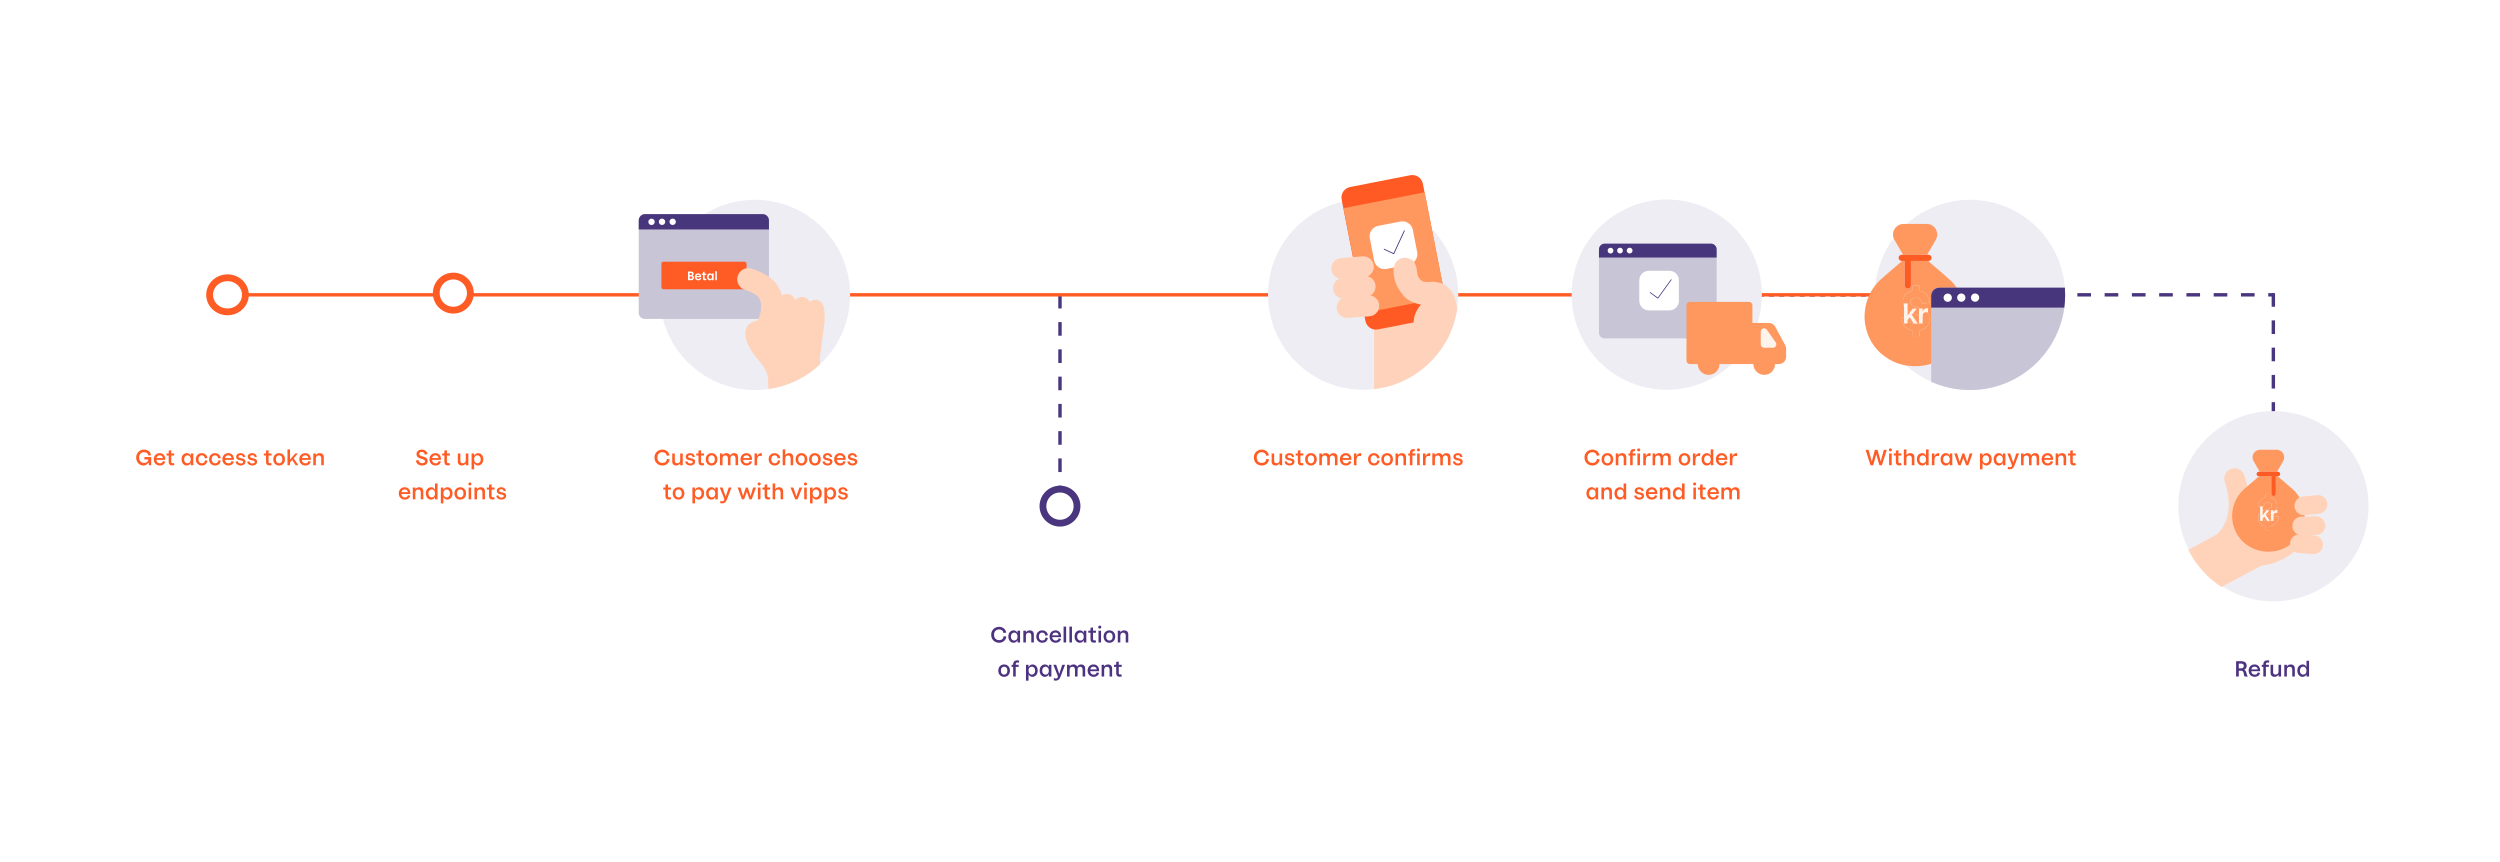 <svg width="1467" height="506" viewBox="0 0 1467 506" fill="none" xmlns="http://www.w3.org/2000/svg">
<rect width="1467" height="506" fill="white"/>
<line x1="1026" y1="173.5" x2="1194" y2="173.5" stroke="#4D3280" stroke-dasharray="3 3"/>
<line x1="622" y1="173" x2="622" y2="297" stroke="#49367E" stroke-width="2" stroke-dasharray="8 8"/>
<line x1="1334" y1="172" x2="1334" y2="261" stroke="#49367E" stroke-width="2" stroke-dasharray="8 8"/>
<line x1="1155" y1="173" x2="1334" y2="173" stroke="#49367E" stroke-width="2" stroke-dasharray="8 8"/>
<line x1="133" y1="173" x2="1155" y2="173" stroke="#FF5B24" stroke-width="2"/>
<path d="M392.879 267.216C392.519 265.008 390.623 263.82 388.739 263.82C386.171 263.82 384.047 265.68 384.047 268.44C384.047 271.392 386.195 273.18 388.775 273.18C390.515 273.18 392.687 272.016 392.951 269.544L391.331 269.304C391.199 271.092 389.975 271.644 388.775 271.644C387.071 271.644 385.739 270.672 385.739 268.44C385.739 266.412 387.071 265.356 388.679 265.356C389.783 265.356 390.995 265.812 391.259 267.456L392.879 267.216ZM400.641 273L400.641 266.088L399.141 266.088L399.141 270.108C399.141 271.284 398.361 271.824 397.353 271.824C396.429 271.824 395.973 271.416 395.973 270.348L395.973 266.088L394.473 266.088L394.473 270.912C394.473 272.508 395.625 273.18 396.777 273.18C397.641 273.18 398.601 272.784 399.141 271.836L399.141 273L400.641 273ZM402.392 268.032C402.392 268.992 402.944 269.7 404.12 269.952L405.38 270.228C406.244 270.42 406.484 270.672 406.484 271.08C406.484 271.656 405.92 271.98 405.092 271.98C404.12 271.98 403.484 271.524 403.388 270.672L402.056 270.912C402.284 272.52 403.784 273.18 405.128 273.18C406.46 273.18 407.876 272.436 407.876 270.936C407.876 269.976 407.312 269.328 406.088 269.064L404.72 268.764C404.024 268.608 403.784 268.272 403.784 267.912C403.784 267.408 404.264 267.096 404.948 267.096C405.776 267.096 406.388 267.396 406.436 268.296L407.768 268.056C407.372 266.508 406.328 265.896 404.936 265.896C403.808 265.896 402.392 266.52 402.392 268.032ZM409.873 264.42L409.873 266.088L408.589 266.088L408.589 267.3L409.873 267.3L409.873 271.056C409.873 272.328 410.509 273.12 411.889 273.12C412.309 273.12 412.801 273.012 413.161 272.904L412.921 271.692C412.645 271.764 412.477 271.8 412.201 271.8C411.589 271.8 411.373 271.524 411.373 270.984L411.373 267.3L413.101 267.3L413.101 266.088L411.373 266.088L411.373 264.18L409.873 264.42ZM417.559 265.896C415.687 265.896 414.139 267.264 414.139 269.532C414.139 271.8 415.687 273.18 417.559 273.18C419.431 273.18 420.979 271.8 420.979 269.532C420.979 267.264 419.431 265.896 417.559 265.896ZM417.559 267.192C418.591 267.192 419.467 267.948 419.467 269.532C419.467 271.116 418.591 271.884 417.559 271.884C416.527 271.884 415.651 271.116 415.651 269.532C415.651 267.948 416.527 267.192 417.559 267.192ZM430.114 267.252C430.966 267.252 431.614 267.732 431.614 269.016L431.614 273L433.114 273L433.114 268.368C433.114 266.508 431.974 265.896 430.714 265.896C429.946 265.896 428.974 266.208 428.458 267.24C428.086 266.256 427.21 265.896 426.286 265.896C425.458 265.896 424.462 266.22 423.97 267.108L423.97 266.088L422.47 266.088L422.47 273L423.97 273L423.97 269.052C423.97 267.816 424.678 267.252 425.638 267.252C426.49 267.252 427.138 267.732 427.138 269.016L427.138 273L428.638 273L428.638 269.052C428.638 267.816 429.262 267.252 430.114 267.252ZM438.01 267.192C438.982 267.192 439.75 267.648 439.87 268.8L436.114 268.8C436.318 267.732 437.014 267.192 438.01 267.192ZM441.286 269.868L441.286 269.376C441.286 267.336 439.942 265.896 438.07 265.896C436.066 265.896 434.542 267.3 434.542 269.52C434.542 271.8 436.126 273.18 438.166 273.18C439.438 273.18 440.974 272.448 441.238 270.852L439.846 270.612C439.69 271.404 439.234 271.884 438.106 271.884C436.858 271.884 436.174 271.08 436.066 269.868L441.286 269.868ZM446.079 267.516C446.451 267.516 446.715 267.564 446.979 267.672L447.123 265.992C446.979 265.92 446.775 265.896 446.595 265.896C445.911 265.896 444.831 266.292 444.267 267.744L444.267 266.088L442.767 266.088L442.767 273L444.267 273L444.267 269.976C444.267 268.056 445.107 267.516 446.079 267.516ZM457.869 268.776C457.617 266.916 456.141 265.896 454.533 265.896C452.553 265.896 451.053 267.3 451.053 269.532C451.053 271.668 452.529 273.18 454.641 273.18C455.973 273.18 457.533 272.448 457.857 270.336L456.489 270.096C456.333 271.272 455.685 271.872 454.629 271.872C453.225 271.872 452.565 270.804 452.565 269.532C452.565 267.996 453.405 267.192 454.461 267.192C455.421 267.192 456.225 267.708 456.393 269.016L457.869 268.776ZM459.278 263.7L459.278 273L460.778 273L460.778 269.052C460.778 267.816 461.486 267.252 462.494 267.252C463.298 267.252 463.946 267.732 463.946 269.016L463.946 273L465.446 273L465.446 268.368C465.446 266.508 464.306 265.896 462.986 265.896C462.254 265.896 461.27 266.22 460.778 267.108L460.778 263.7L459.278 263.7ZM470.294 265.896C468.422 265.896 466.874 267.264 466.874 269.532C466.874 271.8 468.422 273.18 470.294 273.18C472.166 273.18 473.714 271.8 473.714 269.532C473.714 267.264 472.166 265.896 470.294 265.896ZM470.294 267.192C471.326 267.192 472.202 267.948 472.202 269.532C472.202 271.116 471.326 271.884 470.294 271.884C469.262 271.884 468.386 271.116 468.386 269.532C468.386 267.948 469.262 267.192 470.294 267.192ZM478.192 265.896C476.32 265.896 474.772 267.264 474.772 269.532C474.772 271.8 476.32 273.18 478.192 273.18C480.064 273.18 481.612 271.8 481.612 269.532C481.612 267.264 480.064 265.896 478.192 265.896ZM478.192 267.192C479.224 267.192 480.1 267.948 480.1 269.532C480.1 271.116 479.224 271.884 478.192 271.884C477.16 271.884 476.284 271.116 476.284 269.532C476.284 267.948 477.16 267.192 478.192 267.192ZM482.959 268.032C482.959 268.992 483.511 269.7 484.687 269.952L485.947 270.228C486.811 270.42 487.051 270.672 487.051 271.08C487.051 271.656 486.487 271.98 485.659 271.98C484.687 271.98 484.051 271.524 483.955 270.672L482.623 270.912C482.851 272.52 484.351 273.18 485.695 273.18C487.027 273.18 488.443 272.436 488.443 270.936C488.443 269.976 487.879 269.328 486.655 269.064L485.287 268.764C484.591 268.608 484.351 268.272 484.351 267.912C484.351 267.408 484.831 267.096 485.515 267.096C486.343 267.096 486.955 267.396 487.003 268.296L488.335 268.056C487.939 266.508 486.895 265.896 485.503 265.896C484.375 265.896 482.959 266.52 482.959 268.032ZM492.947 267.192C493.919 267.192 494.687 267.648 494.807 268.8L491.051 268.8C491.255 267.732 491.951 267.192 492.947 267.192ZM496.223 269.868L496.223 269.376C496.223 267.336 494.879 265.896 493.007 265.896C491.003 265.896 489.479 267.3 489.479 269.52C489.479 271.8 491.063 273.18 493.103 273.18C494.375 273.18 495.911 272.448 496.175 270.852L494.783 270.612C494.627 271.404 494.171 271.884 493.043 271.884C491.795 271.884 491.111 271.08 491.003 269.868L496.223 269.868ZM497.56 268.032C497.56 268.992 498.112 269.7 499.288 269.952L500.548 270.228C501.412 270.42 501.652 270.672 501.652 271.08C501.652 271.656 501.088 271.98 500.26 271.98C499.288 271.98 498.652 271.524 498.556 270.672L497.224 270.912C497.452 272.52 498.952 273.18 500.296 273.18C501.628 273.18 503.044 272.436 503.044 270.936C503.044 269.976 502.48 269.328 501.256 269.064L499.888 268.764C499.192 268.608 498.952 268.272 498.952 267.912C498.952 267.408 499.432 267.096 500.116 267.096C500.944 267.096 501.556 267.396 501.604 268.296L502.936 268.056C502.54 266.508 501.496 265.896 500.104 265.896C498.976 265.896 497.56 266.52 497.56 268.032ZM390.478 284.42L390.478 286.088L389.194 286.088L389.194 287.3L390.478 287.3L390.478 291.056C390.478 292.328 391.114 293.12 392.494 293.12C392.914 293.12 393.406 293.012 393.766 292.904L393.526 291.692C393.25 291.764 393.082 291.8 392.806 291.8C392.194 291.8 391.978 291.524 391.978 290.984L391.978 287.3L393.706 287.3L393.706 286.088L391.978 286.088L391.978 284.18L390.478 284.42ZM398.165 285.896C396.293 285.896 394.745 287.264 394.745 289.532C394.745 291.8 396.293 293.18 398.165 293.18C400.037 293.18 401.585 291.8 401.585 289.532C401.585 287.264 400.037 285.896 398.165 285.896ZM398.165 287.192C399.197 287.192 400.073 287.948 400.073 289.532C400.073 291.116 399.197 291.884 398.165 291.884C397.133 291.884 396.257 291.116 396.257 289.532C396.257 287.948 397.133 287.192 398.165 287.192ZM410.15 285.896C408.974 285.896 408.254 286.64 407.81 287.444L407.81 286.088L406.31 286.088L406.31 295.4L407.81 295.4L407.81 291.692C408.386 292.676 409.13 293.18 410.006 293.18C411.614 293.18 413.186 291.956 413.186 289.436C413.186 287.024 411.554 285.896 410.15 285.896ZM409.742 287.192C410.69 287.192 411.674 287.948 411.674 289.52C411.674 291.116 410.69 291.872 409.73 291.872C408.722 291.872 407.81 291.056 407.81 289.52C407.81 287.912 408.722 287.192 409.742 287.192ZM417.376 293.18C418.612 293.18 419.368 292.424 419.716 291.572L419.716 293L421.216 293L421.216 286.088L419.716 286.088L419.716 287.444C419.224 286.352 418.468 285.896 417.388 285.896C415.936 285.896 414.34 287.06 414.34 289.472C414.34 292.004 415.948 293.18 417.376 293.18ZM417.796 287.192C418.804 287.192 419.716 287.96 419.716 289.556C419.716 291.2 418.804 291.872 417.784 291.872C416.836 291.872 415.852 291.164 415.852 289.556C415.852 287.924 416.848 287.192 417.796 287.192ZM423.75 295.4C425.094 295.4 425.958 294.692 426.498 293.288L429.258 286.088L427.59 286.088L425.85 291.488L424.026 286.088L422.358 286.088L424.902 292.472C425.25 293.348 424.926 294.152 423.894 294.152C423.354 294.152 423.018 293.984 422.802 293.852L422.562 295.148C422.886 295.304 423.294 295.4 423.75 295.4ZM443.598 286.088L441.93 286.088L440.454 291.128L438.786 286.088L437.67 286.088L436.014 291.104L434.526 286.088L432.858 286.088L435.342 293L436.638 293L438.234 288.632L439.818 293L441.114 293L443.598 286.088ZM444.735 286.088L444.735 293L446.235 293L446.235 286.088L444.735 286.088ZM445.479 283.1C444.975 283.1 444.579 283.508 444.579 284C444.579 284.492 444.975 284.9 445.479 284.9C445.983 284.9 446.379 284.492 446.379 284C446.379 283.508 445.983 283.1 445.479 283.1ZM448.685 284.42L448.685 286.088L447.401 286.088L447.401 287.3L448.685 287.3L448.685 291.056C448.685 292.328 449.321 293.12 450.701 293.12C451.121 293.12 451.613 293.012 451.973 292.904L451.733 291.692C451.457 291.764 451.289 291.8 451.013 291.8C450.401 291.8 450.185 291.524 450.185 290.984L450.185 287.3L451.913 287.3L451.913 286.088L450.185 286.088L450.185 284.18L448.685 284.42ZM453.384 283.7L453.384 293L454.884 293L454.884 289.052C454.884 287.816 455.592 287.252 456.6 287.252C457.404 287.252 458.052 287.732 458.052 289.016L458.052 293L459.552 293L459.552 288.368C459.552 286.508 458.412 285.896 457.092 285.896C456.36 285.896 455.376 286.22 454.884 287.108L454.884 283.7L453.384 283.7ZM470.766 286.088L469.098 286.088L467.322 291.308L465.534 286.088L463.866 286.088L466.626 293L468.006 293L470.766 286.088ZM471.911 286.088L471.911 293L473.411 293L473.411 286.088L471.911 286.088ZM472.655 283.1C472.151 283.1 471.755 283.508 471.755 284C471.755 284.492 472.151 284.9 472.655 284.9C473.159 284.9 473.555 284.492 473.555 284C473.555 283.508 473.159 283.1 472.655 283.1ZM479.173 285.896C477.997 285.896 477.277 286.64 476.833 287.444L476.833 286.088L475.333 286.088L475.333 295.4L476.833 295.4L476.833 291.692C477.409 292.676 478.153 293.18 479.029 293.18C480.637 293.18 482.209 291.956 482.209 289.436C482.209 287.024 480.577 285.896 479.173 285.896ZM478.765 287.192C479.713 287.192 480.697 287.948 480.697 289.52C480.697 291.116 479.713 291.872 478.753 291.872C477.745 291.872 476.833 291.056 476.833 289.52C476.833 287.912 477.745 287.192 478.765 287.192ZM487.587 285.896C486.411 285.896 485.691 286.64 485.247 287.444L485.247 286.088L483.747 286.088L483.747 295.4L485.247 295.4L485.247 291.692C485.823 292.676 486.567 293.18 487.443 293.18C489.051 293.18 490.623 291.956 490.623 289.436C490.623 287.024 488.991 285.896 487.587 285.896ZM487.179 287.192C488.127 287.192 489.111 287.948 489.111 289.52C489.111 291.116 488.127 291.872 487.167 291.872C486.159 291.872 485.247 291.056 485.247 289.52C485.247 287.912 486.159 287.192 487.179 287.192ZM492.017 288.032C492.017 288.992 492.569 289.7 493.745 289.952L495.005 290.228C495.869 290.42 496.109 290.672 496.109 291.08C496.109 291.656 495.545 291.98 494.717 291.98C493.745 291.98 493.109 291.524 493.013 290.672L491.681 290.912C491.909 292.52 493.409 293.18 494.753 293.18C496.085 293.18 497.501 292.436 497.501 290.936C497.501 289.976 496.937 289.328 495.713 289.064L494.345 288.764C493.649 288.608 493.409 288.272 493.409 287.912C493.409 287.408 493.889 287.096 494.573 287.096C495.401 287.096 496.013 287.396 496.061 288.296L497.393 288.056C496.997 286.508 495.953 285.896 494.561 285.896C493.433 285.896 492.017 286.52 492.017 288.032Z" fill="#FF5B24"/>
<path d="M744.586 267.216C744.226 265.008 742.33 263.82 740.446 263.82C737.878 263.82 735.754 265.68 735.754 268.44C735.754 271.392 737.902 273.18 740.482 273.18C742.222 273.18 744.394 272.016 744.658 269.544L743.038 269.304C742.906 271.092 741.682 271.644 740.482 271.644C738.778 271.644 737.446 270.672 737.446 268.44C737.446 266.412 738.778 265.356 740.386 265.356C741.49 265.356 742.702 265.812 742.966 267.456L744.586 267.216ZM752.348 273L752.348 266.088L750.848 266.088L750.848 270.108C750.848 271.284 750.068 271.824 749.06 271.824C748.136 271.824 747.68 271.416 747.68 270.348L747.68 266.088L746.18 266.088L746.18 270.912C746.18 272.508 747.332 273.18 748.484 273.18C749.348 273.18 750.308 272.784 750.848 271.836L750.848 273L752.348 273ZM754.099 268.032C754.099 268.992 754.651 269.7 755.827 269.952L757.087 270.228C757.951 270.42 758.191 270.672 758.191 271.08C758.191 271.656 757.627 271.98 756.799 271.98C755.827 271.98 755.191 271.524 755.095 270.672L753.763 270.912C753.991 272.52 755.491 273.18 756.835 273.18C758.167 273.18 759.583 272.436 759.583 270.936C759.583 269.976 759.019 269.328 757.795 269.064L756.427 268.764C755.731 268.608 755.491 268.272 755.491 267.912C755.491 267.408 755.971 267.096 756.655 267.096C757.483 267.096 758.095 267.396 758.143 268.296L759.475 268.056C759.079 266.508 758.035 265.896 756.643 265.896C755.515 265.896 754.099 266.52 754.099 268.032ZM761.58 264.42L761.58 266.088L760.296 266.088L760.296 267.3L761.58 267.3L761.58 271.056C761.58 272.328 762.216 273.12 763.596 273.12C764.016 273.12 764.508 273.012 764.868 272.904L764.628 271.692C764.352 271.764 764.184 271.8 763.908 271.8C763.296 271.8 763.08 271.524 763.08 270.984L763.08 267.3L764.808 267.3L764.808 266.088L763.08 266.088L763.08 264.18L761.58 264.42ZM769.266 265.896C767.394 265.896 765.846 267.264 765.846 269.532C765.846 271.8 767.394 273.18 769.266 273.18C771.138 273.18 772.686 271.8 772.686 269.532C772.686 267.264 771.138 265.896 769.266 265.896ZM769.266 267.192C770.298 267.192 771.174 267.948 771.174 269.532C771.174 271.116 770.298 271.884 769.266 271.884C768.234 271.884 767.358 271.116 767.358 269.532C767.358 267.948 768.234 267.192 769.266 267.192ZM781.821 267.252C782.673 267.252 783.321 267.732 783.321 269.016L783.321 273L784.821 273L784.821 268.368C784.821 266.508 783.681 265.896 782.421 265.896C781.653 265.896 780.681 266.208 780.165 267.24C779.793 266.256 778.917 265.896 777.993 265.896C777.165 265.896 776.169 266.22 775.677 267.108L775.677 266.088L774.177 266.088L774.177 273L775.677 273L775.677 269.052C775.677 267.816 776.385 267.252 777.345 267.252C778.197 267.252 778.845 267.732 778.845 269.016L778.845 273L780.345 273L780.345 269.052C780.345 267.816 780.969 267.252 781.821 267.252ZM789.717 267.192C790.689 267.192 791.457 267.648 791.577 268.8L787.821 268.8C788.025 267.732 788.721 267.192 789.717 267.192ZM792.993 269.868L792.993 269.376C792.993 267.336 791.649 265.896 789.777 265.896C787.773 265.896 786.249 267.3 786.249 269.52C786.249 271.8 787.833 273.18 789.873 273.18C791.145 273.18 792.681 272.448 792.945 270.852L791.553 270.612C791.397 271.404 790.941 271.884 789.813 271.884C788.565 271.884 787.881 271.08 787.773 269.868L792.993 269.868ZM797.786 267.516C798.158 267.516 798.422 267.564 798.686 267.672L798.83 265.992C798.686 265.92 798.482 265.896 798.302 265.896C797.618 265.896 796.538 266.292 795.974 267.744L795.974 266.088L794.474 266.088L794.474 273L795.974 273L795.974 269.976C795.974 268.056 796.814 267.516 797.786 267.516ZM809.576 268.776C809.324 266.916 807.848 265.896 806.24 265.896C804.26 265.896 802.76 267.3 802.76 269.532C802.76 271.668 804.236 273.18 806.348 273.18C807.68 273.18 809.24 272.448 809.564 270.336L808.196 270.096C808.04 271.272 807.392 271.872 806.336 271.872C804.932 271.872 804.272 270.804 804.272 269.532C804.272 267.996 805.112 267.192 806.168 267.192C807.128 267.192 807.932 267.708 808.1 269.016L809.576 268.776ZM813.973 265.896C812.101 265.896 810.553 267.264 810.553 269.532C810.553 271.8 812.101 273.18 813.973 273.18C815.845 273.18 817.393 271.8 817.393 269.532C817.393 267.264 815.845 265.896 813.973 265.896ZM813.973 267.192C815.005 267.192 815.881 267.948 815.881 269.532C815.881 271.116 815.005 271.884 813.973 271.884C812.941 271.884 812.065 271.116 812.065 269.532C812.065 267.948 812.941 267.192 813.973 267.192ZM822.088 267.252C822.904 267.252 823.552 267.732 823.552 269.016L823.552 273L825.052 273L825.052 268.368C825.052 266.508 823.876 265.896 822.64 265.896C821.824 265.896 820.876 266.232 820.384 267.108L820.384 266.088L818.884 266.088L818.884 273L820.384 273L820.384 269.052C820.384 267.816 821.092 267.252 822.088 267.252ZM827.307 273L828.807 273L828.807 267.3L830.523 267.3L830.523 266.088L828.807 266.088L828.807 265.812C828.807 265.152 828.999 264.804 829.635 264.804C829.803 264.804 829.947 264.816 830.091 264.84L830.199 263.568C830.007 263.508 829.755 263.472 829.467 263.472C828.171 263.472 827.307 264.288 827.307 265.824L827.307 266.088L826.359 266.088L826.359 267.3L827.307 267.3L827.307 273ZM831.587 266.088L831.587 273L833.087 273L833.087 266.088L831.587 266.088ZM832.331 263.1C831.827 263.1 831.431 263.508 831.431 264C831.431 264.492 831.827 264.9 832.331 264.9C832.835 264.9 833.231 264.492 833.231 264C833.231 263.508 832.835 263.1 832.331 263.1ZM838.321 267.516C838.693 267.516 838.957 267.564 839.221 267.672L839.365 265.992C839.221 265.92 839.017 265.896 838.837 265.896C838.153 265.896 837.073 266.292 836.509 267.744L836.509 266.088L835.009 266.088L835.009 273L836.509 273L836.509 269.976C836.509 268.056 837.349 267.516 838.321 267.516ZM848.137 267.252C848.989 267.252 849.637 267.732 849.637 269.016L849.637 273L851.137 273L851.137 268.368C851.137 266.508 849.997 265.896 848.737 265.896C847.969 265.896 846.997 266.208 846.481 267.24C846.109 266.256 845.233 265.896 844.309 265.896C843.481 265.896 842.485 266.22 841.993 267.108L841.993 266.088L840.493 266.088L840.493 273L841.993 273L841.993 269.052C841.993 267.816 842.701 267.252 843.661 267.252C844.513 267.252 845.161 267.732 845.161 269.016L845.161 273L846.661 273L846.661 269.052C846.661 267.816 847.285 267.252 848.137 267.252ZM852.853 268.032C852.853 268.992 853.405 269.7 854.581 269.952L855.841 270.228C856.705 270.42 856.945 270.672 856.945 271.08C856.945 271.656 856.381 271.98 855.553 271.98C854.581 271.98 853.945 271.524 853.849 270.672L852.517 270.912C852.745 272.52 854.245 273.18 855.589 273.18C856.921 273.18 858.337 272.436 858.337 270.936C858.337 269.976 857.773 269.328 856.549 269.064L855.181 268.764C854.485 268.608 854.245 268.272 854.245 267.912C854.245 267.408 854.725 267.096 855.409 267.096C856.237 267.096 856.849 267.396 856.897 268.296L858.229 268.056C857.833 266.508 856.789 265.896 855.397 265.896C854.269 265.896 852.853 266.52 852.853 268.032Z" fill="#FF5B24"/>
<path d="M87.082 269.616L87.07 269.712C86.926 270.852 86.002 271.644 84.586 271.644C83.098 271.644 81.61 270.756 81.61 268.536C81.61 266.424 82.846 265.356 84.502 265.356C85.762 265.356 86.83 265.836 87.034 267.336L88.618 267.096C88.27 264.588 86.098 263.82 84.598 263.82C81.91 263.82 79.918 265.752 79.918 268.536C79.918 271.2 81.874 273.18 84.154 273.18C85.606 273.18 86.638 272.28 87.118 271.32L87.13 271.32L87.406 273L88.738 273L88.738 268.2L84.718 268.2L84.718 269.616L87.082 269.616ZM93.709 267.192C94.681 267.192 95.449 267.648 95.569 268.8L91.813 268.8C92.017 267.732 92.713 267.192 93.709 267.192ZM96.985 269.868L96.985 269.376C96.985 267.336 95.641 265.896 93.769 265.896C91.765 265.896 90.241 267.3 90.241 269.52C90.241 271.8 91.825 273.18 93.865 273.18C95.137 273.18 96.673 272.448 96.937 270.852L95.545 270.612C95.389 271.404 94.933 271.884 93.805 271.884C92.557 271.884 91.873 271.08 91.765 269.868L96.985 269.868ZM98.994 264.42L98.994 266.088L97.71 266.088L97.71 267.3L98.994 267.3L98.994 271.056C98.994 272.328 99.63 273.12 101.01 273.12C101.43 273.12 101.922 273.012 102.282 272.904L102.042 271.692C101.766 271.764 101.598 271.8 101.322 271.8C100.71 271.8 100.494 271.524 100.494 270.984L100.494 267.3L102.222 267.3L102.222 266.088L100.494 266.088L100.494 264.18L98.994 264.42ZM109.579 273.18C110.815 273.18 111.571 272.424 111.919 271.572L111.919 273L113.419 273L113.419 266.088L111.919 266.088L111.919 267.444C111.427 266.352 110.671 265.896 109.591 265.896C108.139 265.896 106.543 267.06 106.543 269.472C106.543 272.004 108.151 273.18 109.579 273.18ZM109.999 267.192C111.007 267.192 111.919 267.96 111.919 269.556C111.919 271.2 111.007 271.872 109.987 271.872C109.039 271.872 108.055 271.164 108.055 269.556C108.055 267.924 109.051 267.192 109.999 267.192ZM121.725 268.776C121.473 266.916 119.997 265.896 118.389 265.896C116.409 265.896 114.909 267.3 114.909 269.532C114.909 271.668 116.385 273.18 118.497 273.18C119.829 273.18 121.389 272.448 121.713 270.336L120.345 270.096C120.189 271.272 119.541 271.872 118.485 271.872C117.081 271.872 116.421 270.804 116.421 269.532C116.421 267.996 117.261 267.192 118.317 267.192C119.277 267.192 120.081 267.708 120.249 269.016L121.725 268.776ZM129.518 268.776C129.266 266.916 127.79 265.896 126.182 265.896C124.202 265.896 122.702 267.3 122.702 269.532C122.702 271.668 124.178 273.18 126.29 273.18C127.622 273.18 129.182 272.448 129.506 270.336L128.138 270.096C127.982 271.272 127.334 271.872 126.278 271.872C124.874 271.872 124.214 270.804 124.214 269.532C124.214 267.996 125.054 267.192 126.11 267.192C127.07 267.192 127.874 267.708 128.042 269.016L129.518 268.776ZM133.963 267.192C134.935 267.192 135.703 267.648 135.823 268.8L132.067 268.8C132.271 267.732 132.967 267.192 133.963 267.192ZM137.239 269.868L137.239 269.376C137.239 267.336 135.895 265.896 134.023 265.896C132.019 265.896 130.495 267.3 130.495 269.52C130.495 271.8 132.079 273.18 134.119 273.18C135.391 273.18 136.927 272.448 137.191 270.852L135.799 270.612C135.643 271.404 135.187 271.884 134.059 271.884C132.811 271.884 132.127 271.08 132.019 269.868L137.239 269.868ZM138.576 268.032C138.576 268.992 139.128 269.7 140.304 269.952L141.564 270.228C142.428 270.42 142.668 270.672 142.668 271.08C142.668 271.656 142.104 271.98 141.276 271.98C140.304 271.98 139.668 271.524 139.572 270.672L138.24 270.912C138.468 272.52 139.968 273.18 141.312 273.18C142.644 273.18 144.06 272.436 144.06 270.936C144.06 269.976 143.496 269.328 142.272 269.064L140.904 268.764C140.208 268.608 139.968 268.272 139.968 267.912C139.968 267.408 140.448 267.096 141.132 267.096C141.96 267.096 142.572 267.396 142.62 268.296L143.952 268.056C143.556 266.508 142.512 265.896 141.12 265.896C139.992 265.896 138.576 266.52 138.576 268.032ZM145.384 268.032C145.384 268.992 145.936 269.7 147.112 269.952L148.372 270.228C149.236 270.42 149.476 270.672 149.476 271.08C149.476 271.656 148.912 271.98 148.084 271.98C147.112 271.98 146.476 271.524 146.38 270.672L145.048 270.912C145.276 272.52 146.776 273.18 148.12 273.18C149.452 273.18 150.868 272.436 150.868 270.936C150.868 269.976 150.304 269.328 149.08 269.064L147.712 268.764C147.016 268.608 146.776 268.272 146.776 267.912C146.776 267.408 147.256 267.096 147.94 267.096C148.768 267.096 149.38 267.396 149.428 268.296L150.76 268.056C150.364 266.508 149.32 265.896 147.928 265.896C146.8 265.896 145.384 266.52 145.384 268.032ZM156.099 264.42L156.099 266.088L154.815 266.088L154.815 267.3L156.099 267.3L156.099 271.056C156.099 272.328 156.735 273.12 158.115 273.12C158.535 273.12 159.027 273.012 159.387 272.904L159.147 271.692C158.871 271.764 158.703 271.8 158.427 271.8C157.815 271.8 157.599 271.524 157.599 270.984L157.599 267.3L159.327 267.3L159.327 266.088L157.599 266.088L157.599 264.18L156.099 264.42ZM163.786 265.896C161.914 265.896 160.366 267.264 160.366 269.532C160.366 271.8 161.914 273.18 163.786 273.18C165.658 273.18 167.206 271.8 167.206 269.532C167.206 267.264 165.658 265.896 163.786 265.896ZM163.786 267.192C164.818 267.192 165.694 267.948 165.694 269.532C165.694 271.116 164.818 271.884 163.786 271.884C162.754 271.884 161.878 271.116 161.878 269.532C161.878 267.948 162.754 267.192 163.786 267.192ZM168.696 273L170.196 273L170.196 271.344L171.468 269.916L173.532 273L175.092 273L172.32 268.944L174.864 266.088L173.232 266.088L170.196 269.664L170.196 263.7L168.696 263.7L168.696 273ZM179.092 267.192C180.064 267.192 180.832 267.648 180.952 268.8L177.196 268.8C177.4 267.732 178.096 267.192 179.092 267.192ZM182.368 269.868L182.368 269.376C182.368 267.336 181.024 265.896 179.152 265.896C177.148 265.896 175.624 267.3 175.624 269.52C175.624 271.8 177.208 273.18 179.248 273.18C180.52 273.18 182.056 272.448 182.32 270.852L180.928 270.612C180.772 271.404 180.316 271.884 179.188 271.884C177.94 271.884 177.256 271.08 177.148 269.868L182.368 269.868ZM187.053 267.252C187.869 267.252 188.517 267.732 188.517 269.016L188.517 273L190.017 273L190.017 268.368C190.017 266.508 188.841 265.896 187.605 265.896C186.789 265.896 185.841 266.232 185.349 267.108L185.349 266.088L183.849 266.088L183.849 273L185.349 273L185.349 269.052C185.349 267.816 186.057 267.252 187.053 267.252Z" fill="#FF5B24"/>
<path d="M244.408 266.412C244.408 269.88 249.388 268.74 249.388 270.648C249.388 271.332 248.86 271.788 247.84 271.788C246.868 271.788 245.752 271.464 245.596 269.928L244.048 270.288C244.288 272.22 245.992 273.18 247.792 273.18C249.388 273.18 250.96 272.268 250.96 270.552C250.96 267.192 246.004 268.416 246.004 266.352C246.004 265.644 246.544 265.212 247.468 265.212C248.272 265.212 249.172 265.572 249.244 266.82L250.828 266.46C250.564 264.6 248.956 263.82 247.54 263.82C245.968 263.82 244.408 264.684 244.408 266.412ZM255.475 267.192C256.447 267.192 257.215 267.648 257.335 268.8L253.579 268.8C253.783 267.732 254.479 267.192 255.475 267.192ZM258.751 269.868L258.751 269.376C258.751 267.336 257.407 265.896 255.535 265.896C253.531 265.896 252.007 267.3 252.007 269.52C252.007 271.8 253.591 273.18 255.631 273.18C256.903 273.18 258.439 272.448 258.703 270.852L257.311 270.612C257.155 271.404 256.699 271.884 255.571 271.884C254.323 271.884 253.639 271.08 253.531 269.868L258.751 269.868ZM260.759 264.42L260.759 266.088L259.475 266.088L259.475 267.3L260.759 267.3L260.759 271.056C260.759 272.328 261.395 273.12 262.775 273.12C263.195 273.12 263.687 273.012 264.047 272.904L263.807 271.692C263.531 271.764 263.363 271.8 263.087 271.8C262.475 271.8 262.259 271.524 262.259 270.984L262.259 267.3L263.987 267.3L263.987 266.088L262.259 266.088L262.259 264.18L260.759 264.42ZM274.824 273L274.824 266.088L273.324 266.088L273.324 270.108C273.324 271.284 272.544 271.824 271.536 271.824C270.612 271.824 270.156 271.416 270.156 270.348L270.156 266.088L268.656 266.088L268.656 270.912C268.656 272.508 269.808 273.18 270.96 273.18C271.824 273.18 272.784 272.784 273.324 271.836L273.324 273L274.824 273ZM280.56 265.896C279.384 265.896 278.664 266.64 278.22 267.444L278.22 266.088L276.72 266.088L276.72 275.4L278.22 275.4L278.22 271.692C278.796 272.676 279.54 273.18 280.416 273.18C282.024 273.18 283.596 271.956 283.596 269.436C283.596 267.024 281.964 265.896 280.56 265.896ZM280.152 267.192C281.1 267.192 282.084 267.948 282.084 269.52C282.084 271.116 281.1 271.872 280.14 271.872C279.132 271.872 278.22 271.056 278.22 269.52C278.22 267.912 279.132 267.192 280.152 267.192ZM237.48 287.192C238.452 287.192 239.22 287.648 239.34 288.8L235.584 288.8C235.788 287.732 236.484 287.192 237.48 287.192ZM240.756 289.868L240.756 289.376C240.756 287.336 239.412 285.896 237.54 285.896C235.536 285.896 234.012 287.3 234.012 289.52C234.012 291.8 235.596 293.18 237.636 293.18C238.908 293.18 240.444 292.448 240.708 290.852L239.316 290.612C239.16 291.404 238.704 291.884 237.576 291.884C236.328 291.884 235.644 291.08 235.536 289.868L240.756 289.868ZM245.441 287.252C246.257 287.252 246.905 287.732 246.905 289.016L246.905 293L248.405 293L248.405 288.368C248.405 286.508 247.229 285.896 245.993 285.896C245.177 285.896 244.229 286.232 243.737 287.108L243.737 286.088L242.237 286.088L242.237 293L243.737 293L243.737 289.052C243.737 287.816 244.445 287.252 245.441 287.252ZM256.757 283.7L255.257 283.7L255.257 287.444C254.765 286.352 254.021 285.896 253.085 285.896C251.477 285.896 249.881 287.06 249.881 289.472C249.881 292.004 251.489 293.18 252.893 293.18C254.153 293.18 254.909 292.52 255.257 291.692L255.257 293L256.757 293L256.757 283.7ZM253.337 287.192C254.345 287.192 255.257 287.996 255.257 289.556C255.257 291.164 254.345 291.872 253.325 291.872C252.377 291.872 251.393 291.128 251.393 289.556C251.393 287.96 252.389 287.192 253.337 287.192ZM262.519 285.896C261.343 285.896 260.623 286.64 260.179 287.444L260.179 286.088L258.679 286.088L258.679 295.4L260.179 295.4L260.179 291.692C260.755 292.676 261.499 293.18 262.375 293.18C263.983 293.18 265.555 291.956 265.555 289.436C265.555 287.024 263.923 285.896 262.519 285.896ZM262.111 287.192C263.059 287.192 264.043 287.948 264.043 289.52C264.043 291.116 263.059 291.872 262.099 291.872C261.091 291.872 260.179 291.056 260.179 289.52C260.179 287.912 261.091 287.192 262.111 287.192ZM270.081 285.896C268.209 285.896 266.661 287.264 266.661 289.532C266.661 291.8 268.209 293.18 270.081 293.18C271.953 293.18 273.501 291.8 273.501 289.532C273.501 287.264 271.953 285.896 270.081 285.896ZM270.081 287.192C271.113 287.192 271.989 287.948 271.989 289.532C271.989 291.116 271.113 291.884 270.081 291.884C269.049 291.884 268.173 291.116 268.173 289.532C268.173 287.948 269.049 287.192 270.081 287.192ZM274.991 286.088L274.991 293L276.491 293L276.491 286.088L274.991 286.088ZM275.735 283.1C275.231 283.1 274.835 283.508 274.835 284C274.835 284.492 275.231 284.9 275.735 284.9C276.239 284.9 276.635 284.492 276.635 284C276.635 283.508 276.239 283.1 275.735 283.1ZM281.617 287.252C282.433 287.252 283.081 287.732 283.081 289.016L283.081 293L284.581 293L284.581 288.368C284.581 286.508 283.405 285.896 282.169 285.896C281.353 285.896 280.405 286.232 279.913 287.108L279.913 286.088L278.413 286.088L278.413 293L279.913 293L279.913 289.052C279.913 287.816 280.621 287.252 281.617 287.252ZM286.968 284.42L286.968 286.088L285.684 286.088L285.684 287.3L286.968 287.3L286.968 291.056C286.968 292.328 287.604 293.12 288.984 293.12C289.404 293.12 289.896 293.012 290.256 292.904L290.016 291.692C289.74 291.764 289.572 291.8 289.296 291.8C288.684 291.8 288.468 291.524 288.468 290.984L288.468 287.3L290.196 287.3L290.196 286.088L288.468 286.088L288.468 284.18L286.968 284.42ZM291.523 288.032C291.523 288.992 292.075 289.7 293.251 289.952L294.511 290.228C295.375 290.42 295.615 290.672 295.615 291.08C295.615 291.656 295.051 291.98 294.223 291.98C293.251 291.98 292.615 291.524 292.519 290.672L291.187 290.912C291.415 292.52 292.915 293.18 294.259 293.18C295.591 293.18 297.007 292.436 297.007 290.936C297.007 289.976 296.443 289.328 295.219 289.064L293.851 288.764C293.155 288.608 292.915 288.272 292.915 287.912C292.915 287.408 293.395 287.096 294.079 287.096C294.907 287.096 295.519 287.396 295.567 288.296L296.899 288.056C296.503 286.508 295.459 285.896 294.067 285.896C292.939 285.896 291.523 286.52 291.523 288.032Z" fill="#FF5B24"/>
<path d="M938.604 267.216C938.244 265.008 936.348 263.82 934.464 263.82C931.896 263.82 929.772 265.68 929.772 268.44C929.772 271.392 931.92 273.18 934.5 273.18C936.24 273.18 938.412 272.016 938.676 269.544L937.056 269.304C936.924 271.092 935.7 271.644 934.5 271.644C932.796 271.644 931.464 270.672 931.464 268.44C931.464 266.412 932.796 265.356 934.404 265.356C935.508 265.356 936.72 265.812 936.984 267.456L938.604 267.216ZM943.221 265.896C941.349 265.896 939.801 267.264 939.801 269.532C939.801 271.8 941.349 273.18 943.221 273.18C945.093 273.18 946.641 271.8 946.641 269.532C946.641 267.264 945.093 265.896 943.221 265.896ZM943.221 267.192C944.253 267.192 945.129 267.948 945.129 269.532C945.129 271.116 944.253 271.884 943.221 271.884C942.189 271.884 941.313 271.116 941.313 269.532C941.313 267.948 942.189 267.192 943.221 267.192ZM951.336 267.252C952.152 267.252 952.8 267.732 952.8 269.016L952.8 273L954.3 273L954.3 268.368C954.3 266.508 953.124 265.896 951.888 265.896C951.072 265.896 950.124 266.232 949.632 267.108L949.632 266.088L948.132 266.088L948.132 273L949.632 273L949.632 269.052C949.632 267.816 950.34 267.252 951.336 267.252ZM956.555 273L958.055 273L958.055 267.3L959.771 267.3L959.771 266.088L958.055 266.088L958.055 265.812C958.055 265.152 958.247 264.804 958.883 264.804C959.051 264.804 959.195 264.816 959.339 264.84L959.447 263.568C959.255 263.508 959.003 263.472 958.715 263.472C957.419 263.472 956.555 264.288 956.555 265.824L956.555 266.088L955.607 266.088L955.607 267.3L956.555 267.3L956.555 273ZM960.835 266.088L960.835 273L962.335 273L962.335 266.088L960.835 266.088ZM961.579 263.1C961.075 263.1 960.679 263.508 960.679 264C960.679 264.492 961.075 264.9 961.579 264.9C962.083 264.9 962.479 264.492 962.479 264C962.479 263.508 962.083 263.1 961.579 263.1ZM967.569 267.516C967.941 267.516 968.205 267.564 968.469 267.672L968.613 265.992C968.469 265.92 968.265 265.896 968.085 265.896C967.401 265.896 966.321 266.292 965.757 267.744L965.757 266.088L964.257 266.088L964.257 273L965.757 273L965.757 269.976C965.757 268.056 966.597 267.516 967.569 267.516ZM977.385 267.252C978.237 267.252 978.885 267.732 978.885 269.016L978.885 273L980.385 273L980.385 268.368C980.385 266.508 979.245 265.896 977.985 265.896C977.217 265.896 976.245 266.208 975.729 267.24C975.357 266.256 974.481 265.896 973.557 265.896C972.729 265.896 971.733 266.22 971.241 267.108L971.241 266.088L969.741 266.088L969.741 273L971.241 273L971.241 269.052C971.241 267.816 971.949 267.252 972.909 267.252C973.761 267.252 974.409 267.732 974.409 269.016L974.409 273L975.909 273L975.909 269.052C975.909 267.816 976.533 267.252 977.385 267.252ZM988.468 265.896C986.596 265.896 985.048 267.264 985.048 269.532C985.048 271.8 986.596 273.18 988.468 273.18C990.34 273.18 991.888 271.8 991.888 269.532C991.888 267.264 990.34 265.896 988.468 265.896ZM988.468 267.192C989.5 267.192 990.376 267.948 990.376 269.532C990.376 271.116 989.5 271.884 988.468 271.884C987.436 271.884 986.56 271.116 986.56 269.532C986.56 267.948 987.436 267.192 988.468 267.192ZM996.69 267.516C997.062 267.516 997.326 267.564 997.59 267.672L997.734 265.992C997.59 265.92 997.386 265.896 997.206 265.896C996.522 265.896 995.442 266.292 994.878 267.744L994.878 266.088L993.378 266.088L993.378 273L994.878 273L994.878 269.976C994.878 268.056 995.718 267.516 996.69 267.516ZM1005.35 263.7L1003.85 263.7L1003.85 267.444C1003.36 266.352 1002.62 265.896 1001.68 265.896C1000.07 265.896 998.478 267.06 998.478 269.472C998.478 272.004 1000.09 273.18 1001.49 273.18C1002.75 273.18 1003.51 272.52 1003.85 271.692L1003.85 273L1005.35 273L1005.35 263.7ZM1001.93 267.192C1002.94 267.192 1003.85 267.996 1003.85 269.556C1003.85 271.164 1002.94 271.872 1001.92 271.872C1000.97 271.872 999.99 271.128 999.99 269.556C999.99 267.96 1000.99 267.192 1001.93 267.192ZM1010.31 267.192C1011.28 267.192 1012.05 267.648 1012.17 268.8L1008.42 268.8C1008.62 267.732 1009.32 267.192 1010.31 267.192ZM1013.59 269.868L1013.59 269.376C1013.59 267.336 1012.24 265.896 1010.37 265.896C1008.37 265.896 1006.84 267.3 1006.84 269.52C1006.84 271.8 1008.43 273.18 1010.47 273.18C1011.74 273.18 1013.28 272.448 1013.54 270.852L1012.15 270.612C1011.99 271.404 1011.54 271.884 1010.41 271.884C1009.16 271.884 1008.48 271.08 1008.37 269.868L1013.59 269.868ZM1018.38 267.516C1018.75 267.516 1019.02 267.564 1019.28 267.672L1019.43 265.992C1019.28 265.92 1019.08 265.896 1018.9 265.896C1018.21 265.896 1017.13 266.292 1016.57 267.744L1016.57 266.088L1015.07 266.088L1015.07 273L1016.57 273L1016.57 269.976C1016.57 268.056 1017.41 267.516 1018.38 267.516ZM933.956 293.18C935.192 293.18 935.948 292.424 936.296 291.572L936.296 293L937.796 293L937.796 286.088L936.296 286.088L936.296 287.444C935.804 286.352 935.048 285.896 933.968 285.896C932.516 285.896 930.92 287.06 930.92 289.472C930.92 292.004 932.528 293.18 933.956 293.18ZM934.376 287.192C935.384 287.192 936.296 287.96 936.296 289.556C936.296 291.2 935.384 291.872 934.364 291.872C933.416 291.872 932.432 291.164 932.432 289.556C932.432 287.924 933.428 287.192 934.376 287.192ZM942.922 287.252C943.738 287.252 944.386 287.732 944.386 289.016L944.386 293L945.886 293L945.886 288.368C945.886 286.508 944.71 285.896 943.474 285.896C942.658 285.896 941.71 286.232 941.218 287.108L941.218 286.088L939.718 286.088L939.718 293L941.218 293L941.218 289.052C941.218 287.816 941.926 287.252 942.922 287.252ZM954.237 283.7L952.737 283.7L952.737 287.444C952.245 286.352 951.501 285.896 950.565 285.896C948.957 285.896 947.361 287.06 947.361 289.472C947.361 292.004 948.969 293.18 950.373 293.18C951.633 293.18 952.389 292.52 952.737 291.692L952.737 293L954.237 293L954.237 283.7ZM950.817 287.192C951.825 287.192 952.737 287.996 952.737 289.556C952.737 291.164 951.825 291.872 950.805 291.872C949.857 291.872 948.873 291.128 948.873 289.556C948.873 287.96 949.869 287.192 950.817 287.192ZM959.25 288.032C959.25 288.992 959.802 289.7 960.978 289.952L962.238 290.228C963.102 290.42 963.342 290.672 963.342 291.08C963.342 291.656 962.778 291.98 961.95 291.98C960.978 291.98 960.342 291.524 960.246 290.672L958.914 290.912C959.142 292.52 960.642 293.18 961.986 293.18C963.318 293.18 964.734 292.436 964.734 290.936C964.734 289.976 964.17 289.328 962.946 289.064L961.578 288.764C960.882 288.608 960.642 288.272 960.642 287.912C960.642 287.408 961.122 287.096 961.806 287.096C962.634 287.096 963.246 287.396 963.294 288.296L964.626 288.056C964.23 286.508 963.186 285.896 961.794 285.896C960.666 285.896 959.25 286.52 959.25 288.032ZM969.238 287.192C970.21 287.192 970.978 287.648 971.098 288.8L967.342 288.8C967.546 287.732 968.242 287.192 969.238 287.192ZM972.514 289.868L972.514 289.376C972.514 287.336 971.17 285.896 969.298 285.896C967.294 285.896 965.77 287.3 965.77 289.52C965.77 291.8 967.354 293.18 969.394 293.18C970.666 293.18 972.202 292.448 972.466 290.852L971.074 290.612C970.918 291.404 970.462 291.884 969.334 291.884C968.086 291.884 967.402 291.08 967.294 289.868L972.514 289.868ZM977.199 287.252C978.015 287.252 978.663 287.732 978.663 289.016L978.663 293L980.163 293L980.163 288.368C980.163 286.508 978.987 285.896 977.751 285.896C976.935 285.896 975.987 286.232 975.495 287.108L975.495 286.088L973.995 286.088L973.995 293L975.495 293L975.495 289.052C975.495 287.816 976.203 287.252 977.199 287.252ZM988.514 283.7L987.014 283.7L987.014 287.444C986.522 286.352 985.778 285.896 984.842 285.896C983.234 285.896 981.638 287.06 981.638 289.472C981.638 292.004 983.246 293.18 984.65 293.18C985.91 293.18 986.666 292.52 987.014 291.692L987.014 293L988.514 293L988.514 283.7ZM985.094 287.192C986.102 287.192 987.014 287.996 987.014 289.556C987.014 291.164 986.102 291.872 985.082 291.872C984.134 291.872 983.15 291.128 983.15 289.556C983.15 287.96 984.146 287.192 985.094 287.192ZM993.671 286.088L993.671 293L995.171 293L995.171 286.088L993.671 286.088ZM994.415 283.1C993.911 283.1 993.515 283.508 993.515 284C993.515 284.492 993.911 284.9 994.415 284.9C994.919 284.9 995.315 284.492 995.315 284C995.315 283.508 994.919 283.1 994.415 283.1ZM997.621 284.42L997.621 286.088L996.337 286.088L996.337 287.3L997.621 287.3L997.621 291.056C997.621 292.328 998.257 293.12 999.637 293.12C1000.06 293.12 1000.55 293.012 1000.91 292.904L1000.67 291.692C1000.39 291.764 1000.22 291.8 999.949 291.8C999.337 291.8 999.121 291.524 999.121 290.984L999.121 287.3L1000.85 287.3L1000.85 286.088L999.121 286.088L999.121 284.18L997.621 284.42ZM1005.36 287.192C1006.33 287.192 1007.1 287.648 1007.22 288.8L1003.46 288.8C1003.66 287.732 1004.36 287.192 1005.36 287.192ZM1008.63 289.868L1008.63 289.376C1008.63 287.336 1007.29 285.896 1005.42 285.896C1003.41 285.896 1001.89 287.3 1001.89 289.52C1001.89 291.8 1003.47 293.18 1005.51 293.18C1006.78 293.18 1008.32 292.448 1008.58 290.852L1007.19 290.612C1007.04 291.404 1006.58 291.884 1005.45 291.884C1004.2 291.884 1003.52 291.08 1003.41 289.868L1008.63 289.868ZM1017.76 287.252C1018.61 287.252 1019.26 287.732 1019.26 289.016L1019.26 293L1020.76 293L1020.76 288.368C1020.76 286.508 1019.62 285.896 1018.36 285.896C1017.59 285.896 1016.62 286.208 1016.1 287.24C1015.73 286.256 1014.85 285.896 1013.93 285.896C1013.1 285.896 1012.1 286.22 1011.61 287.108L1011.61 286.088L1010.11 286.088L1010.11 293L1011.61 293L1011.61 289.052C1011.61 287.816 1012.32 287.252 1013.28 287.252C1014.13 287.252 1014.78 287.732 1014.78 289.016L1014.78 293L1016.28 293L1016.28 289.052C1016.28 287.816 1016.9 287.252 1017.76 287.252Z" fill="#FF5B24"/>
<path d="M1104.3 273L1107.17 264L1105.44 264L1103.6 270.756L1101.73 264L1100.18 264L1098.37 270.9L1096.48 264L1094.75 264L1097.62 273L1099.2 273L1100.96 266.556L1102.84 273L1104.3 273ZM1108.53 266.088L1108.53 273L1110.03 273L1110.03 266.088L1108.53 266.088ZM1109.28 263.1C1108.77 263.1 1108.38 263.508 1108.38 264C1108.38 264.492 1108.77 264.9 1109.28 264.9C1109.78 264.9 1110.18 264.492 1110.18 264C1110.18 263.508 1109.78 263.1 1109.28 263.1ZM1112.48 264.42L1112.48 266.088L1111.2 266.088L1111.2 267.3L1112.48 267.3L1112.48 271.056C1112.48 272.328 1113.12 273.12 1114.5 273.12C1114.92 273.12 1115.41 273.012 1115.77 272.904L1115.53 271.692C1115.26 271.764 1115.09 271.8 1114.81 271.8C1114.2 271.8 1113.98 271.524 1113.98 270.984L1113.98 267.3L1115.71 267.3L1115.71 266.088L1113.98 266.088L1113.98 264.18L1112.48 264.42ZM1117.18 263.7L1117.18 273L1118.68 273L1118.68 269.052C1118.68 267.816 1119.39 267.252 1120.4 267.252C1121.2 267.252 1121.85 267.732 1121.85 269.016L1121.85 273L1123.35 273L1123.35 268.368C1123.35 266.508 1122.21 265.896 1120.89 265.896C1120.16 265.896 1119.17 266.22 1118.68 267.108L1118.68 263.7L1117.18 263.7ZM1131.7 263.7L1130.2 263.7L1130.2 267.444C1129.71 266.352 1128.97 265.896 1128.03 265.896C1126.42 265.896 1124.83 267.06 1124.83 269.472C1124.83 272.004 1126.43 273.18 1127.84 273.18C1129.1 273.18 1129.85 272.52 1130.2 271.692L1130.2 273L1131.7 273L1131.7 263.7ZM1128.28 267.192C1129.29 267.192 1130.2 267.996 1130.2 269.556C1130.2 271.164 1129.29 271.872 1128.27 271.872C1127.32 271.872 1126.34 271.128 1126.34 269.556C1126.34 267.96 1127.33 267.192 1128.28 267.192ZM1136.94 267.516C1137.31 267.516 1137.57 267.564 1137.84 267.672L1137.98 265.992C1137.84 265.92 1137.63 265.896 1137.45 265.896C1136.77 265.896 1135.69 266.292 1135.12 267.744L1135.12 266.088L1133.62 266.088L1133.62 273L1135.12 273L1135.12 269.976C1135.12 268.056 1135.96 267.516 1136.94 267.516ZM1141.76 273.18C1143 273.18 1143.75 272.424 1144.1 271.572L1144.1 273L1145.6 273L1145.6 266.088L1144.1 266.088L1144.1 267.444C1143.61 266.352 1142.85 265.896 1141.77 265.896C1140.32 265.896 1138.72 267.06 1138.72 269.472C1138.72 272.004 1140.33 273.18 1141.76 273.18ZM1142.18 267.192C1143.19 267.192 1144.1 267.96 1144.1 269.556C1144.1 271.2 1143.19 271.872 1142.17 271.872C1141.22 271.872 1140.24 271.164 1140.24 269.556C1140.24 267.924 1141.23 267.192 1142.18 267.192ZM1157.48 266.088L1155.81 266.088L1154.34 271.128L1152.67 266.088L1151.55 266.088L1149.9 271.104L1148.41 266.088L1146.74 266.088L1149.23 273L1150.52 273L1152.12 268.632L1153.7 273L1155 273L1157.48 266.088ZM1165.69 265.896C1164.52 265.896 1163.8 266.64 1163.35 267.444L1163.35 266.088L1161.85 266.088L1161.85 275.4L1163.35 275.4L1163.35 271.692C1163.93 272.676 1164.67 273.18 1165.55 273.18C1167.16 273.18 1168.73 271.956 1168.73 269.436C1168.73 267.024 1167.1 265.896 1165.69 265.896ZM1165.29 267.192C1166.23 267.192 1167.22 267.948 1167.22 269.52C1167.22 271.116 1166.23 271.872 1165.27 271.872C1164.27 271.872 1163.35 271.056 1163.35 269.52C1163.35 267.912 1164.27 267.192 1165.29 267.192ZM1172.92 273.18C1174.16 273.18 1174.91 272.424 1175.26 271.572L1175.26 273L1176.76 273L1176.76 266.088L1175.26 266.088L1175.26 267.444C1174.77 266.352 1174.01 265.896 1172.93 265.896C1171.48 265.896 1169.88 267.06 1169.88 269.472C1169.88 272.004 1171.49 273.18 1172.92 273.18ZM1173.34 267.192C1174.35 267.192 1175.26 267.96 1175.26 269.556C1175.26 271.2 1174.35 271.872 1173.33 271.872C1172.38 271.872 1171.4 271.164 1171.4 269.556C1171.4 267.924 1172.39 267.192 1173.34 267.192ZM1179.29 275.4C1180.64 275.4 1181.5 274.692 1182.04 273.288L1184.8 266.088L1183.13 266.088L1181.39 271.488L1179.57 266.088L1177.9 266.088L1180.45 272.472C1180.79 273.348 1180.47 274.152 1179.44 274.152C1178.9 274.152 1178.56 273.984 1178.35 273.852L1178.11 275.148C1178.43 275.304 1178.84 275.4 1179.29 275.4ZM1193.59 267.252C1194.44 267.252 1195.09 267.732 1195.09 269.016L1195.09 273L1196.59 273L1196.59 268.368C1196.59 266.508 1195.45 265.896 1194.19 265.896C1193.42 265.896 1192.45 266.208 1191.94 267.24C1191.56 266.256 1190.69 265.896 1189.76 265.896C1188.94 265.896 1187.94 266.22 1187.45 267.108L1187.45 266.088L1185.95 266.088L1185.95 273L1187.45 273L1187.45 269.052C1187.45 267.816 1188.16 267.252 1189.12 267.252C1189.97 267.252 1190.62 267.732 1190.62 269.016L1190.62 273L1192.12 273L1192.12 269.052C1192.12 267.816 1192.74 267.252 1193.59 267.252ZM1201.49 267.192C1202.46 267.192 1203.23 267.648 1203.35 268.8L1199.59 268.8C1199.8 267.732 1200.49 267.192 1201.49 267.192ZM1204.76 269.868L1204.76 269.376C1204.76 267.336 1203.42 265.896 1201.55 265.896C1199.54 265.896 1198.02 267.3 1198.02 269.52C1198.02 271.8 1199.6 273.18 1201.64 273.18C1202.92 273.18 1204.45 272.448 1204.72 270.852L1203.32 270.612C1203.17 271.404 1202.71 271.884 1201.58 271.884C1200.34 271.884 1199.65 271.08 1199.54 269.868L1204.76 269.868ZM1209.45 267.252C1210.27 267.252 1210.91 267.732 1210.91 269.016L1210.91 273L1212.41 273L1212.41 268.368C1212.41 266.508 1211.24 265.896 1210 265.896C1209.19 265.896 1208.24 266.232 1207.75 267.108L1207.75 266.088L1206.25 266.088L1206.25 273L1207.75 273L1207.75 269.052C1207.75 267.816 1208.45 267.252 1209.45 267.252ZM1214.8 264.42L1214.8 266.088L1213.52 266.088L1213.52 267.3L1214.8 267.3L1214.8 271.056C1214.8 272.328 1215.44 273.12 1216.82 273.12C1217.24 273.12 1217.73 273.012 1218.09 272.904L1217.85 271.692C1217.57 271.764 1217.4 271.8 1217.13 271.8C1216.52 271.8 1216.3 271.524 1216.3 270.984L1216.3 267.3L1218.03 267.3L1218.03 266.088L1216.3 266.088L1216.3 264.18L1214.8 264.42Z" fill="#FF5B24"/>
<path d="M590.452 371.216C590.092 369.008 588.196 367.82 586.312 367.82C583.744 367.82 581.62 369.68 581.62 372.44C581.62 375.392 583.768 377.18 586.348 377.18C588.088 377.18 590.26 376.016 590.524 373.544L588.904 373.304C588.772 375.092 587.548 375.644 586.348 375.644C584.644 375.644 583.312 374.672 583.312 372.44C583.312 370.412 584.644 369.356 586.252 369.356C587.356 369.356 588.568 369.812 588.832 371.456L590.452 371.216ZM594.733 377.18C595.969 377.18 596.725 376.424 597.073 375.572L597.073 377L598.573 377L598.573 370.088L597.073 370.088L597.073 371.444C596.581 370.352 595.825 369.896 594.745 369.896C593.293 369.896 591.697 371.06 591.697 373.472C591.697 376.004 593.305 377.18 594.733 377.18ZM595.153 371.192C596.161 371.192 597.073 371.96 597.073 373.556C597.073 375.2 596.161 375.872 595.141 375.872C594.193 375.872 593.209 375.164 593.209 373.556C593.209 371.924 594.205 371.192 595.153 371.192ZM603.699 371.252C604.515 371.252 605.163 371.732 605.163 373.016L605.163 377L606.663 377L606.663 372.368C606.663 370.508 605.487 369.896 604.251 369.896C603.435 369.896 602.487 370.232 601.995 371.108L601.995 370.088L600.495 370.088L600.495 377L601.995 377L601.995 373.052C601.995 371.816 602.703 371.252 603.699 371.252ZM614.906 372.776C614.654 370.916 613.178 369.896 611.57 369.896C609.59 369.896 608.09 371.3 608.09 373.532C608.09 375.668 609.566 377.18 611.678 377.18C613.01 377.18 614.57 376.448 614.894 374.336L613.526 374.096C613.37 375.272 612.722 375.872 611.666 375.872C610.262 375.872 609.602 374.804 609.602 373.532C609.602 371.996 610.442 371.192 611.498 371.192C612.458 371.192 613.262 371.708 613.43 373.016L614.906 372.776ZM619.351 371.192C620.323 371.192 621.091 371.648 621.211 372.8L617.455 372.8C617.659 371.732 618.355 371.192 619.351 371.192ZM622.627 373.868L622.627 373.376C622.627 371.336 621.283 369.896 619.411 369.896C617.407 369.896 615.883 371.3 615.883 373.52C615.883 375.8 617.467 377.18 619.507 377.18C620.779 377.18 622.315 376.448 622.579 374.852L621.187 374.612C621.031 375.404 620.575 375.884 619.447 375.884C618.199 375.884 617.515 375.08 617.407 373.868L622.627 373.868ZM624.108 367.7L624.108 377L625.608 377L625.608 367.7L624.108 367.7ZM627.53 367.7L627.53 377L629.03 377L629.03 367.7L627.53 367.7ZM633.604 377.18C634.84 377.18 635.596 376.424 635.944 375.572L635.944 377L637.444 377L637.444 370.088L635.944 370.088L635.944 371.444C635.452 370.352 634.696 369.896 633.616 369.896C632.164 369.896 630.568 371.06 630.568 373.472C630.568 376.004 632.176 377.18 633.604 377.18ZM634.024 371.192C635.032 371.192 635.944 371.96 635.944 373.556C635.944 375.2 635.032 375.872 634.012 375.872C633.064 375.872 632.08 375.164 632.08 373.556C632.08 371.924 633.076 371.192 634.024 371.192ZM639.894 368.42L639.894 370.088L638.61 370.088L638.61 371.3L639.894 371.3L639.894 375.056C639.894 376.328 640.53 377.12 641.91 377.12C642.33 377.12 642.822 377.012 643.182 376.904L642.942 375.692C642.666 375.764 642.498 375.8 642.222 375.8C641.61 375.8 641.394 375.524 641.394 374.984L641.394 371.3L643.122 371.3L643.122 370.088L641.394 370.088L641.394 368.18L639.894 368.42ZM644.593 370.088L644.593 377L646.093 377L646.093 370.088L644.593 370.088ZM645.337 367.1C644.833 367.1 644.437 367.508 644.437 368C644.437 368.492 644.833 368.9 645.337 368.9C645.841 368.9 646.237 368.492 646.237 368C646.237 367.508 645.841 367.1 645.337 367.1ZM651.003 369.896C649.131 369.896 647.583 371.264 647.583 373.532C647.583 375.8 649.131 377.18 651.003 377.18C652.875 377.18 654.423 375.8 654.423 373.532C654.423 371.264 652.875 369.896 651.003 369.896ZM651.003 371.192C652.035 371.192 652.911 371.948 652.911 373.532C652.911 375.116 652.035 375.884 651.003 375.884C649.971 375.884 649.095 375.116 649.095 373.532C649.095 371.948 649.971 371.192 651.003 371.192ZM659.117 371.252C659.933 371.252 660.581 371.732 660.581 373.016L660.581 377L662.081 377L662.081 372.368C662.081 370.508 660.905 369.896 659.669 369.896C658.853 369.896 657.905 370.232 657.413 371.108L657.413 370.088L655.913 370.088L655.913 377L657.413 377L657.413 373.052C657.413 371.816 658.121 371.252 659.117 371.252ZM589.221 389.896C587.349 389.896 585.801 391.264 585.801 393.532C585.801 395.8 587.349 397.18 589.221 397.18C591.093 397.18 592.641 395.8 592.641 393.532C592.641 391.264 591.093 389.896 589.221 389.896ZM589.221 391.192C590.253 391.192 591.129 391.948 591.129 393.532C591.129 395.116 590.253 395.884 589.221 395.884C588.189 395.884 587.313 395.116 587.313 393.532C587.313 391.948 588.189 391.192 589.221 391.192ZM594.528 397L596.028 397L596.028 391.3L597.744 391.3L597.744 390.088L596.028 390.088L596.028 389.812C596.028 389.104 596.364 388.732 596.976 388.732C597.3 388.732 597.576 388.78 597.864 388.864L598.068 387.7C597.732 387.58 597.324 387.472 596.82 387.472C595.44 387.472 594.528 388.36 594.528 389.824L594.528 390.088L593.58 390.088L593.58 391.3L594.528 391.3L594.528 397ZM605.882 389.896C604.706 389.896 603.986 390.64 603.542 391.444L603.542 390.088L602.042 390.088L602.042 399.4L603.542 399.4L603.542 395.692C604.118 396.676 604.862 397.18 605.738 397.18C607.346 397.18 608.918 395.956 608.918 393.436C608.918 391.024 607.286 389.896 605.882 389.896ZM605.474 391.192C606.422 391.192 607.406 391.948 607.406 393.52C607.406 395.116 606.422 395.872 605.462 395.872C604.454 395.872 603.542 395.056 603.542 393.52C603.542 391.912 604.454 391.192 605.474 391.192ZM613.108 397.18C614.344 397.18 615.1 396.424 615.448 395.572L615.448 397L616.948 397L616.948 390.088L615.448 390.088L615.448 391.444C614.956 390.352 614.2 389.896 613.12 389.896C611.668 389.896 610.072 391.06 610.072 393.472C610.072 396.004 611.68 397.18 613.108 397.18ZM613.528 391.192C614.536 391.192 615.448 391.96 615.448 393.556C615.448 395.2 614.536 395.872 613.516 395.872C612.568 395.872 611.584 395.164 611.584 393.556C611.584 391.924 612.58 391.192 613.528 391.192ZM619.482 399.4C620.826 399.4 621.69 398.692 622.23 397.288L624.99 390.088L623.322 390.088L621.582 395.488L619.758 390.088L618.09 390.088L620.634 396.472C620.982 397.348 620.658 398.152 619.626 398.152C619.086 398.152 618.75 397.984 618.534 397.852L618.294 399.148C618.618 399.304 619.026 399.4 619.482 399.4ZM633.78 391.252C634.632 391.252 635.28 391.732 635.28 393.016L635.28 397L636.78 397L636.78 392.368C636.78 390.508 635.64 389.896 634.38 389.896C633.612 389.896 632.64 390.208 632.124 391.24C631.752 390.256 630.876 389.896 629.952 389.896C629.124 389.896 628.128 390.22 627.636 391.108L627.636 390.088L626.136 390.088L626.136 397L627.636 397L627.636 393.052C627.636 391.816 628.344 391.252 629.304 391.252C630.156 391.252 630.804 391.732 630.804 393.016L630.804 397L632.304 397L632.304 393.052C632.304 391.816 632.928 391.252 633.78 391.252ZM641.676 391.192C642.648 391.192 643.416 391.648 643.536 392.8L639.78 392.8C639.984 391.732 640.68 391.192 641.676 391.192ZM644.952 393.868L644.952 393.376C644.952 391.336 643.608 389.896 641.736 389.896C639.732 389.896 638.208 391.3 638.208 393.52C638.208 395.8 639.792 397.18 641.832 397.18C643.104 397.18 644.64 396.448 644.904 394.852L643.512 394.612C643.356 395.404 642.9 395.884 641.772 395.884C640.524 395.884 639.84 395.08 639.732 393.868L644.952 393.868ZM649.637 391.252C650.453 391.252 651.101 391.732 651.101 393.016L651.101 397L652.601 397L652.601 392.368C652.601 390.508 651.425 389.896 650.189 389.896C649.373 389.896 648.425 390.232 647.933 391.108L647.933 390.088L646.433 390.088L646.433 397L647.933 397L647.933 393.052C647.933 391.816 648.641 391.252 649.637 391.252ZM654.988 388.42L654.988 390.088L653.704 390.088L653.704 391.3L654.988 391.3L654.988 395.056C654.988 396.328 655.624 397.12 657.004 397.12C657.424 397.12 657.916 397.012 658.276 396.904L658.036 395.692C657.76 395.764 657.592 395.8 657.316 395.8C656.704 395.8 656.488 395.524 656.488 394.984L656.488 391.3L658.216 391.3L658.216 390.088L656.488 390.088L656.488 388.18L654.988 388.42Z" fill="#4D3280"/>
<path d="M1312.14 388L1312.14 397L1313.72 397L1313.72 393.568L1314.86 393.568C1315.83 393.568 1316.39 393.952 1316.54 394.78L1316.78 396.172C1316.85 396.616 1317.05 396.856 1317.29 397L1319.19 397C1318.85 396.796 1318.59 396.436 1318.48 396.016L1318.11 394.564C1317.89 393.712 1317.48 393.316 1316.9 393.076C1317.72 392.596 1318.36 391.768 1318.36 390.724C1318.36 389.044 1317.23 388 1315.26 388L1312.14 388ZM1315.23 389.404C1316.07 389.404 1316.68 389.896 1316.68 390.796C1316.68 391.588 1316.13 392.164 1315.24 392.164L1313.72 392.164L1313.72 389.404L1315.23 389.404ZM1322.97 391.192C1323.94 391.192 1324.71 391.648 1324.83 392.8L1321.07 392.8C1321.28 391.732 1321.97 391.192 1322.97 391.192ZM1326.25 393.868L1326.25 393.376C1326.25 391.336 1324.9 389.896 1323.03 389.896C1321.03 389.896 1319.5 391.3 1319.5 393.52C1319.5 395.8 1321.09 397.18 1323.13 397.18C1324.4 397.18 1325.93 396.448 1326.2 394.852L1324.81 394.612C1324.65 395.404 1324.19 395.884 1323.07 395.884C1321.82 395.884 1321.13 395.08 1321.03 393.868L1326.25 393.868ZM1328.12 397L1329.62 397L1329.62 391.3L1331.34 391.3L1331.34 390.088L1329.62 390.088L1329.62 389.812C1329.62 389.104 1329.96 388.732 1330.57 388.732C1330.9 388.732 1331.17 388.78 1331.46 388.864L1331.66 387.7C1331.33 387.58 1330.92 387.472 1330.42 387.472C1329.04 387.472 1328.12 388.36 1328.12 389.824L1328.12 390.088L1327.18 390.088L1327.18 391.3L1328.12 391.3L1328.12 397ZM1338.54 397L1338.54 390.088L1337.04 390.088L1337.04 394.108C1337.04 395.284 1336.26 395.824 1335.25 395.824C1334.32 395.824 1333.87 395.416 1333.87 394.348L1333.87 390.088L1332.37 390.088L1332.37 394.912C1332.37 396.508 1333.52 397.18 1334.67 397.18C1335.54 397.18 1336.5 396.784 1337.04 395.836L1337.04 397L1338.54 397ZM1343.63 391.252C1344.45 391.252 1345.1 391.732 1345.1 393.016L1345.1 397L1346.6 397L1346.6 392.368C1346.6 390.508 1345.42 389.896 1344.19 389.896C1343.37 389.896 1342.42 390.232 1341.93 391.108L1341.93 390.088L1340.43 390.088L1340.43 397L1341.93 397L1341.93 393.052C1341.93 391.816 1342.64 391.252 1343.63 391.252ZM1354.95 387.7L1353.45 387.7L1353.45 391.444C1352.96 390.352 1352.21 389.896 1351.28 389.896C1349.67 389.896 1348.07 391.06 1348.07 393.472C1348.07 396.004 1349.68 397.18 1351.09 397.18C1352.35 397.18 1353.1 396.52 1353.45 395.692L1353.45 397L1354.95 397L1354.95 387.7ZM1351.53 391.192C1352.54 391.192 1353.45 391.996 1353.45 393.556C1353.45 395.164 1352.54 395.872 1351.52 395.872C1350.57 395.872 1349.59 395.128 1349.59 393.556C1349.59 391.96 1350.58 391.192 1351.53 391.192Z" fill="#4D3280"/>
<circle cx="266" cy="172" r="10" transform="rotate(-90 266 172)" fill="white" stroke="#FF5B24" stroke-width="4"/>
<circle cx="622" cy="297" r="10" transform="rotate(-90 622 297)" fill="white" stroke="#49367E" stroke-width="4"/>
<path d="M133.5 163C139.377 163 144 167.553 144 173C144 178.447 139.377 183 133.5 183C127.623 183 123 178.447 123 173C123 167.553 127.623 163 133.5 163Z" fill="white" stroke="#FF5B24" stroke-width="4"/>
<path d="M498.833 173.057C498.833 203.884 473.844 228.873 443.016 228.873C412.189 228.873 387.199 203.884 387.199 173.057C387.199 142.23 412.189 117.24 443.016 117.24C473.844 117.24 498.833 142.23 498.833 173.057Z" fill="#EEEDF3"/>
<path d="M447.604 187.161H378.431C376.431 187.161 374.81 185.54 374.81 183.54V129.256C374.81 127.256 376.431 125.635 378.431 125.635H447.604C449.604 125.635 451.225 127.256 451.225 129.256V183.54C451.225 185.54 449.604 187.161 447.604 187.161Z" fill="#C8C5D6"/>
<path d="M447.474 125.635H378.561C376.489 125.635 374.81 127.314 374.81 129.386V134.666H451.225V129.386C451.225 127.314 449.546 125.635 447.474 125.635Z" fill="#48367D"/>
<path d="M384.193 130.186C384.193 131.222 383.355 132.061 382.319 132.061C381.283 132.061 380.443 131.222 380.443 130.186C380.443 129.151 381.283 128.311 382.319 128.311C383.355 128.311 384.193 129.151 384.193 130.186Z" fill="white"/>
<path d="M390.347 130.151C390.347 131.186 389.507 132.026 388.472 132.026C387.436 132.026 386.597 131.186 386.597 130.151C386.597 129.115 387.436 128.276 388.472 128.276C389.507 128.276 390.347 129.115 390.347 130.151Z" fill="white"/>
<path d="M396.599 130.151C396.599 131.186 395.76 132.026 394.725 132.026C393.689 132.026 392.849 131.186 392.849 130.151C392.849 129.115 393.689 128.276 394.725 128.276C395.76 128.276 396.599 129.115 396.599 130.151Z" fill="white"/>
<g filter="url(#filter0_d)">
<rect x="388.106" y="153.336" width="49.98" height="16.15" rx="1.19" fill="#FF5B24"/>
</g>
<path d="M403.699 159.316V164.416H405.501C406.576 164.416 407.249 163.757 407.249 162.92C407.249 162.451 407.004 161.955 406.365 161.73C406.814 161.485 407.031 161.043 407.031 160.69C407.031 159.853 406.453 159.316 405.406 159.316H403.699ZM404.685 162.22H405.467C405.964 162.22 406.29 162.505 406.29 162.879C406.29 163.335 405.943 163.519 405.474 163.519H404.685V162.22ZM404.685 160.214H405.392C405.848 160.214 406.1 160.445 406.1 160.839C406.1 161.22 405.807 161.458 405.392 161.458H404.685V160.214ZM409.635 161.193C410.091 161.193 410.465 161.411 410.546 161.975H408.717C408.833 161.431 409.166 161.193 409.635 161.193ZM411.464 162.662V162.363C411.464 161.207 410.716 160.391 409.669 160.391C408.554 160.391 407.711 161.186 407.711 162.444C407.711 163.736 408.608 164.518 409.764 164.518C410.485 164.518 411.355 164.103 411.505 163.199L410.635 163.063C410.56 163.437 410.322 163.675 409.73 163.675C409.105 163.675 408.751 163.274 408.69 162.662H411.464ZM412.505 159.554V160.499H411.831V161.295H412.505V163.437C412.505 164.022 412.756 164.484 413.565 164.484C413.905 164.484 414.273 164.389 414.504 164.287L414.368 163.546C414.184 163.587 414.021 163.614 413.844 163.614C413.552 163.614 413.463 163.471 413.463 163.192V161.295H414.429V160.499H413.463V159.418L412.505 159.554ZM416.522 164.518C417.134 164.518 417.549 164.233 417.821 163.865V164.416H418.78V160.499H417.821V161.003C417.501 160.567 417.1 160.391 416.631 160.391C415.754 160.391 414.883 161.05 414.883 162.417C414.883 163.852 415.76 164.518 416.522 164.518ZM416.842 161.234C417.358 161.234 417.821 161.635 417.821 162.465C417.821 163.321 417.358 163.668 416.835 163.668C416.352 163.668 415.849 163.301 415.849 162.465C415.849 161.615 416.359 161.234 416.842 161.234ZM419.703 159.146V164.416H420.655V159.146H419.703Z" fill="white"/>
<path d="M480.646 213.018L480.893 211.565L483.76 189.055L470.189 178.902L451.083 184.33L452.857 213.798C461.845 215.956 470.755 215.638 480.646 213.018Z" fill="#FFD3BA"/>
<path d="M455.79 195.988C454.244 194.718 453.566 192.577 454.25 190.572C456.449 184.133 456.744 180.446 456.858 177.221C456.956 174.493 459.245 172.36 461.973 172.457C464.7 172.554 466.834 174.843 466.737 177.571C466.571 182.273 465.974 186.827 463.605 193.765C462.723 196.348 459.914 197.728 457.331 196.846C456.754 196.648 456.236 196.354 455.79 195.988Z" fill="#FFD3BA"/>
<path d="M465.377 194.614C463.786 193.306 463.125 191.085 463.891 189.051C465.212 185.546 465.798 182.311 465.631 179.433C465.474 176.707 467.556 174.371 470.281 174.214C473.006 174.056 475.343 176.137 475.5 178.862C475.746 183.129 474.953 187.731 473.14 192.538C472.178 195.092 469.327 196.382 466.773 195.42C466.253 195.224 465.784 194.948 465.377 194.614Z" fill="#FFD3BA"/>
<path d="M475.68 196.915C473.91 195.862 472.921 193.766 473.372 191.64C474.151 187.976 474.243 184.689 473.646 181.868C473.08 179.198 474.786 176.574 477.456 176.008C480.126 175.442 482.75 177.148 483.315 179.819C484.202 184 484.11 188.668 483.042 193.693C482.475 196.363 479.851 198.068 477.181 197.501C476.637 197.385 476.133 197.184 475.68 196.915Z" fill="#FFD3BA"/>
<path d="M451.957 227.259C450.624 217.368 447.303 214.119 446.816 213.466C446.354 212.847 442.025 207.971 440.429 205.069C438.451 201.473 436.12 196.343 438.14 192.15C440.12 188.043 445.067 188.866 448.909 185.798L457.141 182.791C460.412 182.23 463.517 184.427 464.079 187.697C464.639 190.968 462.442 194.074 459.172 194.635L457.549 196.379C456.955 196.621 457.461 198.297 457.615 198.998C458.555 200.676 455.244 203.799 456.779 205.856C458.763 208.515 458.216 212.28 455.556 214.265C453.55 215.762 452.272 229.595 451.957 227.259Z" fill="#FFD3BA"/>
<path fill-rule="evenodd" clip-rule="evenodd" d="M481.205 213.766C473.026 221.441 462.534 226.68 450.886 228.323C450.601 216.253 449.983 205.644 448.734 202.897C445.459 195.699 476.574 205.423 476.574 205.423C476.574 205.423 481.46 193.613 481.205 213.766Z" fill="#FFD3BA"/>
<path d="M439.145 163.861C439.145 163.861 447.376 166.403 450.395 170.537C454.861 176.653 453.486 186.027 449.507 193.019" stroke="#FFD2BA" stroke-width="13.09" stroke-linecap="round" stroke-linejoin="round"/>
<path d="M855.704 172.887C855.704 203.714 830.714 228.704 799.887 228.704C769.06 228.704 744.07 203.714 744.07 172.887C744.07 142.06 769.06 117.07 799.887 117.07C830.714 117.07 855.704 142.06 855.704 172.887Z" fill="#EEEDF3"/>
<path fill-rule="evenodd" clip-rule="evenodd" d="M806.299 228.34C806.289 208.015 806.298 185.601 806.386 180.506C806.734 160.135 826.82 164.475 826.82 164.475L851.183 180.506L851.175 194.948C843.429 212.931 826.503 226.029 806.299 228.34Z" fill="#FFD3BB"/>
<path d="M843.935 186.379L808.598 193.301C805.196 193.967 801.898 191.749 801.232 188.348L787.278 117.11C786.612 113.708 788.83 110.411 792.232 109.744L827.569 102.823C830.971 102.156 834.269 104.374 834.935 107.776L848.888 179.013C849.555 182.415 847.337 185.713 843.935 186.379Z" fill="#FF5A23"/>
<path d="M848.058 174.327L800.401 183.661L788.354 122.156L836.011 112.822L848.058 174.327Z" fill="#FF985F"/>
<path d="M800.458 162.726L787.816 163.709C784.42 163.973 781.454 161.435 781.189 158.039C780.925 154.644 783.464 151.677 786.859 151.414L799.502 150.43C802.897 150.165 805.863 152.704 806.127 156.099C806.392 159.495 803.854 162.461 800.458 162.726Z" fill="#FFD3BB"/>
<path d="M801.511 174.279L788.869 175.262C785.473 175.527 782.507 172.988 782.242 169.593C781.978 166.197 784.516 163.231 787.912 162.966L800.554 161.983C803.95 161.718 806.916 164.257 807.181 167.652C807.445 171.048 804.907 174.015 801.511 174.279Z" fill="#FFD3BB"/>
<path d="M803.635 185.601L790.993 186.585C787.598 186.849 784.63 184.311 784.366 180.916C784.102 177.52 786.641 174.553 790.036 174.289L802.679 173.306C806.074 173.041 809.041 175.58 809.305 178.975C809.569 182.371 807.031 185.338 803.635 185.601Z" fill="#FFD3BB"/>
<path d="M826.74 155.231L813.607 157.803C810.276 158.455 807.017 156.263 806.365 152.933L803.793 139.8C803.141 136.469 805.332 133.21 808.663 132.558L821.796 129.986C825.127 129.334 828.386 131.525 829.038 134.856L831.61 147.989C832.262 151.32 830.071 154.579 826.74 155.231Z" fill="white"/>
<path d="M812.232 146.255L817.855 148.887L824.065 135.444" stroke="#48367D" stroke-width="0.51" stroke-linecap="round" stroke-linejoin="round"/>
<path fill-rule="evenodd" clip-rule="evenodd" d="M848.328 200.638C847.523 200.952 846.651 201.255 845.71 201.533C838.978 203.524 828.928 194.801 828.928 194.801C828.928 194.801 829.212 191.198 829.686 187.311C830.16 183.424 832.625 179.916 833.858 178.778C828.928 177.735 825.42 176.028 822.86 172.615C820.204 169.074 818.309 165.978 817.835 160.479C817.36 154.98 819.352 152.989 821.722 151.851C824.092 150.713 826.178 151.282 828.454 152.42C830.224 153.305 831.271 156.694 831.488 159.152C831.772 162.375 832.499 163.163 833.953 164.556C835.072 165.628 837.461 165.599 839.073 165.409C840.685 165.22 842.147 165.305 844.951 165.978C847.321 166.547 849.692 168.159 851.683 170.814C853.851 173.704 854.574 177.211 855.049 181.469C853.986 188.355 851.665 194.825 848.328 200.638Z" fill="#FFD3BB"/>
<path d="M1033.87 172.887C1033.87 203.714 1008.88 228.704 978.057 228.704C947.23 228.704 922.24 203.714 922.24 172.887C922.24 142.06 947.23 117.07 978.057 117.07C1008.88 117.07 1033.87 142.06 1033.87 172.887Z" fill="#EEEDF3"/>
<path d="M1004.05 198.557H941.549C939.742 198.557 938.277 197.093 938.277 195.286V146.239C938.277 144.432 939.742 142.967 941.549 142.967H1004.05C1005.86 142.967 1007.32 144.432 1007.32 146.239V195.286C1007.32 197.093 1005.86 198.557 1004.05 198.557Z" fill="#C8C5D6"/>
<path d="M1003.93 142.967H941.666C939.794 142.967 938.277 144.484 938.277 146.356V151.127H1007.32V146.356C1007.32 144.484 1005.8 142.967 1003.93 142.967Z" fill="#48367D"/>
<path d="M946.755 147.079C946.755 148.015 945.997 148.773 945.061 148.773C944.126 148.773 943.367 148.015 943.367 147.079C943.367 146.143 944.126 145.385 945.061 145.385C945.997 145.385 946.755 146.143 946.755 147.079Z" fill="white"/>
<path d="M952.315 147.047C952.315 147.982 951.557 148.741 950.622 148.741C949.685 148.741 948.927 147.982 948.927 147.047C948.927 146.111 949.685 145.353 950.622 145.353C951.557 145.353 952.315 146.111 952.315 147.047Z" fill="white"/>
<path d="M957.965 147.047C957.965 147.982 957.206 148.741 956.271 148.741C955.335 148.741 954.576 147.982 954.576 147.047C954.576 146.111 955.335 145.353 956.271 145.353C957.206 145.353 957.965 146.111 957.965 147.047Z" fill="white"/>
<path d="M979.605 182.135H967.514C964.447 182.135 961.938 179.626 961.938 176.559V164.468C961.938 161.402 964.447 158.892 967.514 158.892H979.605C982.672 158.892 985.181 161.402 985.181 164.468V176.559C985.181 179.626 982.672 182.135 979.605 182.135Z" fill="white"/>
<path d="M968.3 171.658L972.829 174.968L980.669 164.126" stroke="#48367D" stroke-width="0.461" stroke-linecap="round" stroke-linejoin="round"/>
<path fill-rule="evenodd" clip-rule="evenodd" d="M991.587 177.137C990.499 177.137 989.617 178.019 989.617 179.107V211.658C989.617 212.746 990.499 213.628 991.587 213.628H1026.34C1026.38 213.628 1026.41 213.627 1026.44 213.626C1026.49 213.627 1026.53 213.628 1026.57 213.628H1043.85C1046.19 213.628 1048.1 211.725 1048.1 209.378V204.61C1048.1 203.902 1047.92 203.204 1047.58 202.581L1041.69 191.731C1040.94 190.363 1039.51 189.51 1037.95 189.51H1028.31V179.107C1028.31 178.019 1027.43 177.137 1026.34 177.137H991.587Z" fill="#FF985F"/>
<path d="M1036.79 193.517L1041.99 200.946C1042.9 202.252 1041.97 204.046 1040.37 204.046H1035.17C1034.08 204.046 1033.2 203.164 1033.2 202.076V194.646C1033.2 192.72 1035.68 191.938 1036.79 193.517Z" fill="#FFF4EC"/>
<circle cx="1002.61" cy="213.613" r="6.369" fill="#FF985F"/>
<circle cx="1035.24" cy="213.613" r="6.369" fill="#FF985F"/>
<path d="M1211.82 173.057C1211.82 203.884 1186.83 228.874 1156 228.874C1125.17 228.874 1100.18 203.884 1100.18 173.057C1100.18 142.23 1125.17 117.24 1156 117.24C1186.83 117.24 1211.82 142.23 1211.82 173.057Z" fill="#EEEDF3"/>
<path d="M1131.42 153.125C1132.59 154.142 1133.76 155.16 1134.93 156.177C1137.99 158.825 1141.14 161.363 1144.1 164.115C1148.82 168.505 1151.77 173.92 1152.93 180.269C1154.11 186.701 1153.28 192.886 1150.39 198.753C1147.62 204.376 1143.39 208.6 1137.84 211.5C1133.89 213.565 1129.68 214.676 1125.22 214.85C1116.86 215.174 1109.51 212.648 1103.32 206.988C1098.92 202.964 1096.16 197.963 1094.85 192.157C1094.14 189.042 1093.94 185.89 1094.28 182.717C1094.96 176.267 1097.45 170.616 1101.79 165.788C1103.34 164.075 1105.13 162.639 1106.86 161.139C1109.89 158.53 1112.92 155.931 1115.94 153.329C1116.02 153.265 1116.08 153.192 1116.14 153.122C1116.56 153.119 1116.97 153.128 1117.38 153.107C1117.64 153.095 1117.69 153.204 1117.68 153.429C1117.67 153.854 1117.68 154.279 1117.68 154.704C1117.68 158.931 1117.68 163.158 1117.68 167.385C1117.68 168.153 1117.96 168.764 1118.65 169.134C1119.9 169.811 1121.34 168.909 1121.34 167.446C1121.35 164.118 1121.35 160.789 1121.35 157.461C1121.35 156.125 1121.35 154.789 1121.34 153.453C1121.34 153.18 1121.41 153.095 1121.69 153.104C1122.28 153.125 1122.88 153.11 1123.47 153.11C1126.12 153.119 1128.77 153.122 1131.42 153.125ZM1124.39 197.207C1124.94 197.207 1125.49 197.195 1126.03 197.213C1126.28 197.222 1126.34 197.137 1126.33 196.906C1126.32 196.117 1126.35 195.327 1126.32 194.538C1126.3 194.167 1126.41 194.022 1126.77 193.928C1128.07 193.6 1129.24 192.998 1130.22 192.063C1131.74 190.599 1132.3 188.787 1132.17 186.716C1132.03 184.45 1131.01 182.756 1129.01 181.66C1127.63 180.907 1126.13 180.53 1124.65 180.081C1123.78 179.817 1122.9 179.562 1122.13 179.051C1121.38 178.553 1121 177.861 1121.09 176.953C1121.17 176.051 1121.66 175.426 1122.48 175.058C1123.14 174.767 1123.84 174.694 1124.54 174.743C1126.15 174.852 1127.02 175.538 1127.52 177.065C1127.62 177.351 1127.68 177.649 1127.74 177.946C1127.77 178.156 1127.82 178.244 1128.08 178.204C1129.25 178.022 1130.43 177.873 1131.61 177.703C1132.44 177.582 1132.44 177.573 1132.25 176.735C1131.52 173.598 1129.82 171.378 1126.53 170.667C1126.33 170.625 1126.32 170.513 1126.33 170.355C1126.33 169.553 1126.31 168.751 1126.34 167.95C1126.34 167.634 1126.24 167.57 1125.95 167.576C1124.9 167.594 1123.86 167.591 1122.81 167.576C1122.54 167.573 1122.43 167.631 1122.44 167.931C1122.46 168.733 1122.44 169.535 1122.45 170.336C1122.46 170.549 1122.39 170.637 1122.18 170.68C1121.89 170.74 1121.59 170.813 1121.31 170.907C1119.45 171.518 1117.96 172.565 1117.2 174.436C1116.57 175.972 1116.55 177.557 1116.98 179.149C1117.5 181.107 1118.88 182.304 1120.64 183.148C1121.97 183.791 1123.41 184.174 1124.8 184.669C1125.56 184.942 1126.33 185.228 1126.96 185.756C1127.36 186.084 1127.64 186.482 1127.72 187.001C1127.89 188.079 1127.4 189.033 1126.39 189.552C1125.15 190.183 1123.86 190.141 1122.55 189.849C1121.18 189.543 1120.33 188.683 1119.98 187.323C1119.86 186.874 1119.81 186.415 1119.79 185.957C1119.79 185.692 1119.68 185.665 1119.46 185.698C1118.18 185.893 1116.9 186.087 1115.61 186.263C1115.4 186.294 1115.36 186.376 1115.38 186.567C1115.45 187.308 1115.61 188.031 1115.89 188.717C1117.04 191.559 1119.19 193.256 1122.1 194.061C1122.36 194.137 1122.47 194.222 1122.46 194.511C1122.44 195.3 1122.47 196.09 1122.45 196.879C1122.44 197.162 1122.53 197.222 1122.79 197.213C1123.33 197.192 1123.86 197.207 1124.39 197.207Z" fill="#FF985F"/>
<path d="M1116.69 149.459C1115.01 146.55 1113.33 143.644 1111.66 140.729C1109.49 136.936 1111.63 132.318 1115.92 131.504C1116.29 131.434 1116.66 131.407 1117.04 131.407C1121.53 131.41 1126.03 131.407 1130.52 131.407C1135.31 131.407 1138.3 136.484 1135.94 140.659C1134.32 143.52 1132.66 146.353 1131.01 149.198C1130.97 149.28 1130.93 149.371 1130.88 149.456C1127.02 149.459 1123.17 149.462 1119.31 149.465C1118.43 149.468 1117.56 149.462 1116.69 149.459Z" fill="#FF985F"/>
<path d="M1116.69 149.459C1117.56 149.462 1118.43 149.471 1119.31 149.471C1123.17 149.468 1127.03 149.465 1130.88 149.462C1131.11 149.465 1131.35 149.471 1131.58 149.471C1132.64 149.477 1133.45 150.252 1133.46 151.281C1133.47 152.283 1132.67 153.085 1131.63 153.115C1131.56 153.118 1131.49 153.121 1131.41 153.127C1128.76 153.124 1126.12 153.118 1123.47 153.115C1122.87 153.115 1122.28 153.13 1121.68 153.109C1121.41 153.1 1121.33 153.185 1121.34 153.458C1121.35 154.794 1121.34 156.131 1121.34 157.467C1121.34 160.795 1121.35 164.123 1121.34 167.451C1121.34 168.915 1119.9 169.816 1118.65 169.139C1117.96 168.769 1117.68 168.155 1117.68 167.39C1117.68 163.163 1117.68 158.936 1117.68 154.709C1117.68 154.284 1117.67 153.859 1117.68 153.434C1117.69 153.209 1117.63 153.1 1117.38 153.112C1116.97 153.133 1116.55 153.124 1116.14 153.127C1114.98 153.082 1114.26 152.505 1114.13 151.53C1113.98 150.455 1114.8 149.499 1115.88 149.474C1116.15 149.465 1116.42 149.462 1116.69 149.459Z" fill="#FD5B24"/>
<path d="M1124.39 197.207C1123.86 197.207 1123.33 197.192 1122.79 197.213C1122.53 197.222 1122.44 197.161 1122.44 196.879C1122.46 196.09 1122.44 195.3 1122.46 194.511C1122.47 194.222 1122.36 194.134 1122.09 194.061C1119.19 193.256 1117.04 191.559 1115.88 188.717C1115.6 188.027 1115.45 187.308 1115.38 186.567C1115.36 186.376 1115.39 186.294 1115.61 186.263C1116.89 186.084 1118.18 185.893 1119.46 185.698C1119.68 185.665 1119.78 185.692 1119.79 185.957C1119.81 186.415 1119.85 186.874 1119.97 187.323C1120.33 188.683 1121.18 189.543 1122.55 189.849C1123.85 190.141 1125.15 190.183 1126.38 189.552C1127.39 189.033 1127.88 188.076 1127.72 187.001C1127.63 186.482 1127.36 186.084 1126.96 185.756C1126.32 185.228 1125.56 184.942 1124.8 184.669C1123.4 184.174 1121.97 183.791 1120.63 183.148C1118.88 182.304 1117.5 181.107 1116.98 179.149C1116.55 177.56 1116.57 175.972 1117.19 174.436C1117.96 172.565 1119.45 171.518 1121.3 170.907C1121.59 170.813 1121.89 170.737 1122.18 170.68C1122.38 170.64 1122.45 170.552 1122.45 170.336C1122.44 169.535 1122.46 168.733 1122.44 167.931C1122.43 167.631 1122.53 167.57 1122.81 167.576C1123.85 167.591 1124.9 167.591 1125.94 167.576C1126.24 167.57 1126.34 167.634 1126.33 167.95C1126.31 168.751 1126.33 169.553 1126.32 170.355C1126.32 170.513 1126.33 170.628 1126.52 170.667C1129.82 171.378 1131.52 173.598 1132.24 176.734C1132.44 177.576 1132.44 177.582 1131.6 177.703C1130.43 177.873 1129.25 178.022 1128.07 178.204C1127.82 178.244 1127.77 178.156 1127.73 177.946C1127.68 177.649 1127.61 177.351 1127.52 177.065C1127.02 175.538 1126.14 174.852 1124.54 174.743C1123.83 174.694 1123.13 174.767 1122.48 175.058C1121.65 175.423 1121.17 176.051 1121.08 176.953C1121 177.861 1121.38 178.553 1122.13 179.051C1122.9 179.562 1123.77 179.817 1124.64 180.081C1126.13 180.53 1127.63 180.91 1129.01 181.66C1131.01 182.756 1132.03 184.45 1132.17 186.716C1132.29 188.787 1131.74 190.603 1130.22 192.063C1129.24 193.001 1128.07 193.6 1126.77 193.928C1126.4 194.019 1126.3 194.167 1126.31 194.538C1126.35 195.327 1126.32 196.117 1126.33 196.906C1126.33 197.137 1126.28 197.222 1126.03 197.213C1125.49 197.192 1124.94 197.207 1124.39 197.207Z" fill="#FF985F"/>
<path d="M1117.24 189.812H1119.37V187.657L1120.57 186.214L1122.97 189.812H1125.33L1121.84 184.696L1124.86 181.068H1122.46L1119.37 185.106V178.047H1117.24V189.812Z" fill="#FFF4EC"/>
<path d="M1130.28 183.208C1130.59 183.208 1130.95 183.284 1131.29 183.406L1131.42 180.946C1131.22 180.87 1130.98 180.825 1130.75 180.825C1129.92 180.825 1128.89 181.25 1128.2 182.92V181.068H1126.06V189.812H1128.2V185.531C1128.2 183.664 1129.27 183.208 1130.28 183.208Z" fill="#FFF4EC"/>
<path fill-rule="evenodd" clip-rule="evenodd" d="M1156 228.875C1186.83 228.875 1211.82 203.885 1211.82 173.058C1211.82 171.628 1211.76 170.211 1211.66 168.807H1137.9C1135.32 168.807 1133.22 170.904 1133.22 173.49V224.03C1140.18 227.144 1147.89 228.875 1156 228.875Z" fill="#C8C5D6"/>
<path fill-rule="evenodd" clip-rule="evenodd" d="M1211.33 180.485C1211.65 178.055 1211.82 175.576 1211.82 173.058C1211.82 171.628 1211.76 170.211 1211.66 168.807H1138.07C1135.39 168.807 1133.22 170.978 1133.22 173.657V180.485H1211.33Z" fill="#48367D"/>
<path d="M1145.35 174.693C1145.35 176.032 1144.27 177.117 1142.93 177.117C1141.59 177.117 1140.5 176.032 1140.5 174.693C1140.5 173.353 1141.59 172.268 1142.93 172.268C1144.27 172.268 1145.35 173.353 1145.35 174.693Z" fill="white"/>
<path d="M1153.31 174.647C1153.31 175.986 1152.23 177.072 1150.89 177.072C1149.55 177.072 1148.46 175.986 1148.46 174.647C1148.46 173.308 1149.55 172.222 1150.89 172.222C1152.23 172.222 1153.31 173.308 1153.31 174.647Z" fill="white"/>
<path d="M1161.4 174.647C1161.4 175.986 1160.31 177.072 1158.97 177.072C1157.63 177.072 1156.55 175.986 1156.55 174.647C1156.55 173.308 1157.63 172.222 1158.97 172.222C1160.31 172.222 1161.4 173.308 1161.4 174.647Z" fill="white"/>
<path d="M1278.24 297.057C1278.24 327.883 1303.23 352.873 1334.06 352.873C1364.88 352.873 1389.87 327.883 1389.87 297.057C1389.87 266.229 1364.88 241.24 1334.06 241.24C1303.23 241.24 1278.24 266.229 1278.24 297.057Z" fill="#EEEDF3"/>
<path d="M1353.57 314.144C1353.57 314.144 1346.97 331.357 1322.08 332.44L1309.16 311.028" fill="#FFD3BA"/>
<path d="M1316.22 298.118C1316.22 298.118 1331.31 308.116 1325.91 332.44L1316.2 334.957" fill="#FFD3BA"/>
<path fill-rule="evenodd" clip-rule="evenodd" d="M1303.56 344.459L1329.39 330.665L1312.25 307.46L1284.09 322.608C1288.53 331.506 1295.28 339.051 1303.56 344.459Z" fill="#FFD3BA"/>
<path d="M1305.8 323.09C1304.26 323.086 1302.73 322.493 1301.55 321.314C1299.21 318.956 1299.22 315.144 1301.58 312.8C1312.57 301.878 1305.68 283.119 1305.61 282.931C1304.42 279.827 1305.98 276.354 1309.08 275.164C1312.19 273.972 1315.67 275.534 1316.86 278.639C1317.27 279.701 1326.65 304.856 1310.07 321.34C1308.89 322.512 1307.35 323.095 1305.8 323.09Z" fill="#FFD3BA"/>
<path d="M1325.61 279.47C1324.77 280.199 1323.93 280.928 1323.09 281.657C1320.9 283.555 1318.64 285.374 1316.52 287.346C1313.13 290.492 1311.02 294.373 1310.19 298.923C1309.34 303.532 1309.94 307.965 1312.01 312.17C1313.99 316.2 1317.03 319.227 1321 321.305C1323.84 322.785 1326.86 323.582 1330.05 323.706C1336.04 323.938 1341.31 322.128 1345.74 318.071C1348.89 315.188 1350.88 311.604 1351.82 307.443C1352.32 305.21 1352.46 302.951 1352.22 300.677C1351.74 296.055 1349.95 292.005 1346.84 288.545C1345.73 287.317 1344.45 286.288 1343.21 285.213C1341.04 283.344 1338.87 281.481 1336.7 279.616C1336.64 279.57 1336.6 279.518 1336.55 279.468C1336.26 279.466 1335.96 279.472 1335.67 279.457C1335.49 279.448 1335.45 279.527 1335.45 279.688C1335.46 279.992 1335.45 280.297 1335.45 280.602C1335.45 283.631 1335.45 286.66 1335.45 289.689C1335.45 290.24 1335.25 290.677 1334.76 290.943C1333.86 291.428 1332.83 290.782 1332.83 289.733C1332.82 287.348 1332.83 284.963 1332.83 282.578C1332.83 281.62 1332.82 280.662 1332.83 279.705C1332.83 279.509 1332.78 279.448 1332.58 279.455C1332.16 279.47 1331.73 279.459 1331.3 279.459C1329.4 279.466 1327.51 279.468 1325.61 279.47ZM1330.64 311.062C1330.25 311.062 1329.86 311.053 1329.47 311.066C1329.29 311.073 1329.25 311.012 1329.25 310.846C1329.26 310.281 1329.24 309.715 1329.26 309.149C1329.27 308.884 1329.2 308.779 1328.94 308.712C1328.01 308.477 1327.17 308.046 1326.47 307.375C1325.37 306.326 1324.98 305.027 1325.07 303.543C1325.17 301.92 1325.9 300.705 1327.33 299.92C1328.32 299.38 1329.4 299.11 1330.46 298.788C1331.08 298.599 1331.71 298.416 1332.26 298.05C1332.8 297.693 1333.07 297.197 1333.01 296.547C1332.95 295.9 1332.6 295.452 1332.01 295.189C1331.54 294.98 1331.04 294.928 1330.53 294.962C1329.39 295.041 1328.76 295.532 1328.4 296.627C1328.33 296.832 1328.28 297.045 1328.24 297.258C1328.22 297.408 1328.19 297.471 1328 297.443C1327.16 297.313 1326.32 297.206 1325.47 297.084C1324.87 296.997 1324.87 296.991 1325.01 296.39C1325.53 294.142 1326.75 292.551 1329.11 292.042C1329.25 292.011 1329.26 291.931 1329.26 291.818C1329.25 291.243 1329.27 290.669 1329.25 290.094C1329.24 289.868 1329.32 289.822 1329.53 289.826C1330.28 289.84 1331.03 289.837 1331.77 289.826C1331.97 289.824 1332.05 289.866 1332.04 290.081C1332.02 290.656 1332.04 291.23 1332.03 291.805C1332.03 291.957 1332.08 292.02 1332.23 292.051C1332.44 292.094 1332.65 292.146 1332.85 292.214C1334.18 292.651 1335.25 293.402 1335.8 294.743C1336.25 295.844 1336.26 296.98 1335.96 298.12C1335.58 299.524 1334.59 300.381 1333.33 300.986C1332.38 301.447 1331.35 301.722 1330.35 302.076C1329.8 302.272 1329.26 302.477 1328.8 302.855C1328.52 303.09 1328.31 303.376 1328.26 303.748C1328.14 304.52 1328.49 305.204 1329.21 305.576C1330.1 306.028 1331.03 305.998 1331.96 305.789C1332.94 305.569 1333.55 304.953 1333.81 303.978C1333.89 303.656 1333.93 303.328 1333.94 302.999C1333.94 302.81 1334.02 302.79 1334.17 302.814C1335.09 302.953 1336.01 303.093 1336.93 303.219C1337.09 303.241 1337.12 303.299 1337.1 303.436C1337.05 303.967 1336.94 304.485 1336.74 304.977C1335.91 307.014 1334.37 308.231 1332.29 308.807C1332.1 308.862 1332.02 308.923 1332.03 309.129C1332.04 309.695 1332.02 310.261 1332.04 310.827C1332.04 311.029 1331.98 311.073 1331.79 311.066C1331.41 311.051 1331.02 311.062 1330.64 311.062Z" fill="#FF985F"/>
<path d="M1336.16 276.843C1337.37 274.758 1338.57 272.676 1339.77 270.587C1341.32 267.869 1339.79 264.559 1336.72 263.975C1336.45 263.925 1336.18 263.906 1335.91 263.906C1332.69 263.908 1329.47 263.906 1326.25 263.906C1322.82 263.906 1320.68 267.544 1322.37 270.537C1323.53 272.587 1324.72 274.617 1325.9 276.656C1325.93 276.715 1325.96 276.78 1325.99 276.841C1328.76 276.843 1331.52 276.845 1334.29 276.848C1334.91 276.85 1335.54 276.845 1336.16 276.843Z" fill="#FF985F"/>
<path d="M1336.16 276.843C1335.54 276.845 1334.91 276.852 1334.29 276.852C1331.52 276.85 1328.75 276.847 1325.99 276.845C1325.82 276.847 1325.66 276.852 1325.49 276.852C1324.73 276.856 1324.15 277.411 1324.15 278.149C1324.14 278.867 1324.71 279.442 1325.46 279.463C1325.51 279.465 1325.56 279.468 1325.61 279.472C1327.51 279.47 1329.41 279.465 1331.3 279.463C1331.73 279.463 1332.16 279.474 1332.58 279.459C1332.78 279.452 1332.83 279.513 1332.83 279.709C1332.82 280.667 1332.83 281.624 1332.83 282.582C1332.83 284.967 1332.83 287.352 1332.83 289.737C1332.83 290.786 1333.86 291.432 1334.76 290.947C1335.25 290.682 1335.45 290.242 1335.45 289.694C1335.45 286.664 1335.45 283.635 1335.45 280.606C1335.45 280.301 1335.46 279.996 1335.45 279.692C1335.45 279.531 1335.49 279.452 1335.67 279.461C1335.96 279.476 1336.26 279.47 1336.56 279.472C1337.39 279.439 1337.91 279.026 1338 278.327C1338.1 277.557 1337.52 276.871 1336.74 276.854C1336.55 276.847 1336.36 276.845 1336.16 276.843Z" fill="#FD5B24"/>
<path d="M1330.64 311.062C1331.02 311.062 1331.41 311.052 1331.79 311.067C1331.98 311.073 1332.04 311.03 1332.04 310.827C1332.02 310.262 1332.04 309.696 1332.03 309.13C1332.02 308.923 1332.1 308.86 1332.29 308.808C1334.37 308.231 1335.91 307.015 1336.74 304.978C1336.94 304.484 1337.05 303.968 1337.1 303.437C1337.12 303.3 1337.09 303.241 1336.94 303.219C1336.02 303.091 1335.1 302.954 1334.18 302.815C1334.02 302.791 1333.95 302.81 1333.94 303C1333.93 303.328 1333.89 303.657 1333.81 303.979C1333.55 304.954 1332.95 305.57 1331.96 305.79C1331.03 305.998 1330.1 306.029 1329.22 305.576C1328.49 305.204 1328.14 304.519 1328.26 303.748C1328.32 303.376 1328.52 303.091 1328.8 302.856C1329.26 302.477 1329.81 302.273 1330.35 302.077C1331.35 301.722 1332.38 301.448 1333.34 300.987C1334.59 300.382 1335.58 299.524 1335.96 298.121C1336.26 296.982 1336.25 295.844 1335.8 294.743C1335.25 293.403 1334.18 292.652 1332.86 292.214C1332.65 292.147 1332.44 292.092 1332.23 292.051C1332.08 292.023 1332.03 291.96 1332.03 291.805C1332.04 291.231 1332.03 290.656 1332.04 290.082C1332.05 289.866 1331.97 289.823 1331.78 289.827C1331.03 289.838 1330.28 289.838 1329.53 289.827C1329.32 289.823 1329.25 289.868 1329.25 290.095C1329.27 290.669 1329.26 291.244 1329.26 291.818C1329.26 291.931 1329.25 292.014 1329.12 292.042C1326.75 292.552 1325.54 294.142 1325.02 296.391C1324.88 296.993 1324.88 296.998 1325.47 297.085C1326.32 297.207 1327.16 297.313 1328.01 297.444C1328.19 297.472 1328.22 297.409 1328.25 297.259C1328.29 297.046 1328.33 296.832 1328.4 296.628C1328.76 295.533 1329.39 295.041 1330.54 294.963C1331.05 294.928 1331.54 294.98 1332.02 295.189C1332.61 295.45 1332.95 295.901 1333.01 296.547C1333.07 297.198 1332.8 297.694 1332.26 298.051C1331.71 298.417 1331.08 298.599 1330.46 298.789C1329.4 299.111 1328.32 299.383 1327.34 299.92C1325.9 300.706 1325.17 301.92 1325.07 303.544C1324.98 305.028 1325.38 306.329 1326.47 307.376C1327.17 308.048 1328.01 308.477 1328.94 308.712C1329.2 308.777 1329.28 308.884 1329.27 309.15C1329.24 309.715 1329.26 310.281 1329.25 310.847C1329.25 311.012 1329.29 311.073 1329.47 311.067C1329.86 311.052 1330.25 311.062 1330.64 311.062Z" fill="#FF985F"/>
<path d="M1326.24 305.676H1327.76V304.131L1328.62 303.097L1330.34 305.676H1332.04L1329.54 302.009L1331.7 299.409H1329.98L1327.76 302.303V297.244H1326.24V305.676ZM1335.59 300.943C1335.8 300.943 1336.06 300.997 1336.3 301.084L1336.4 299.322C1336.26 299.267 1336.09 299.235 1335.92 299.235C1335.32 299.235 1334.58 299.539 1334.09 300.736V299.409H1332.56V305.676H1334.09V302.607C1334.09 301.269 1334.86 300.943 1335.59 300.943Z" fill="#FFF4EC"/>
<path d="M1360.71 301.45L1352.34 302.301C1349.32 302.551 1346.67 300.308 1346.42 297.29C1346.17 294.273 1348.41 291.624 1351.43 291.373L1359.8 290.522C1362.82 290.272 1365.47 292.515 1365.72 295.532C1365.97 298.55 1363.73 301.199 1360.71 301.45Z" fill="#FFD3BA"/>
<path d="M1359.05 313.929L1350.64 314.087C1347.61 314.088 1345.15 311.634 1345.15 308.607C1345.15 305.579 1347.6 303.123 1350.63 303.122L1359.05 302.964C1362.08 302.963 1364.53 305.417 1364.54 308.444C1364.54 311.472 1362.08 313.928 1359.05 313.929Z" fill="#FFD3BA"/>
<path d="M1357.16 325.127L1348.77 324.5C1345.75 324.219 1343.53 321.546 1343.82 318.532C1344.1 315.516 1346.77 313.301 1349.78 313.582L1358.18 314.209C1361.19 314.49 1363.41 317.162 1363.13 320.177C1362.85 323.192 1360.18 325.408 1357.16 325.127Z" fill="#FFD3BA"/>
<defs>
<filter id="filter0_d" x="387.63" y="153.098" width="50.932" height="17.102" filterUnits="userSpaceOnUse" color-interpolation-filters="sRGB">
<feFlood flood-opacity="0" result="BackgroundImageFix"/>
<feColorMatrix in="SourceAlpha" type="matrix" values="0 0 0 0 0 0 0 0 0 0 0 0 0 0 0 0 0 0 127 0"/>
<feOffset dy="0.238"/>
<feGaussianBlur stdDeviation="0.238"/>
<feColorMatrix type="matrix" values="0 0 0 0 0.086 0 0 0 0 0.071 0 0 0 0 0.145 0 0 0 0.07 0"/>
<feBlend mode="normal" in2="BackgroundImageFix" result="effect1_dropShadow"/>
<feBlend mode="normal" in="SourceGraphic" in2="effect1_dropShadow" result="shape"/>
</filter>
</defs>
</svg>
